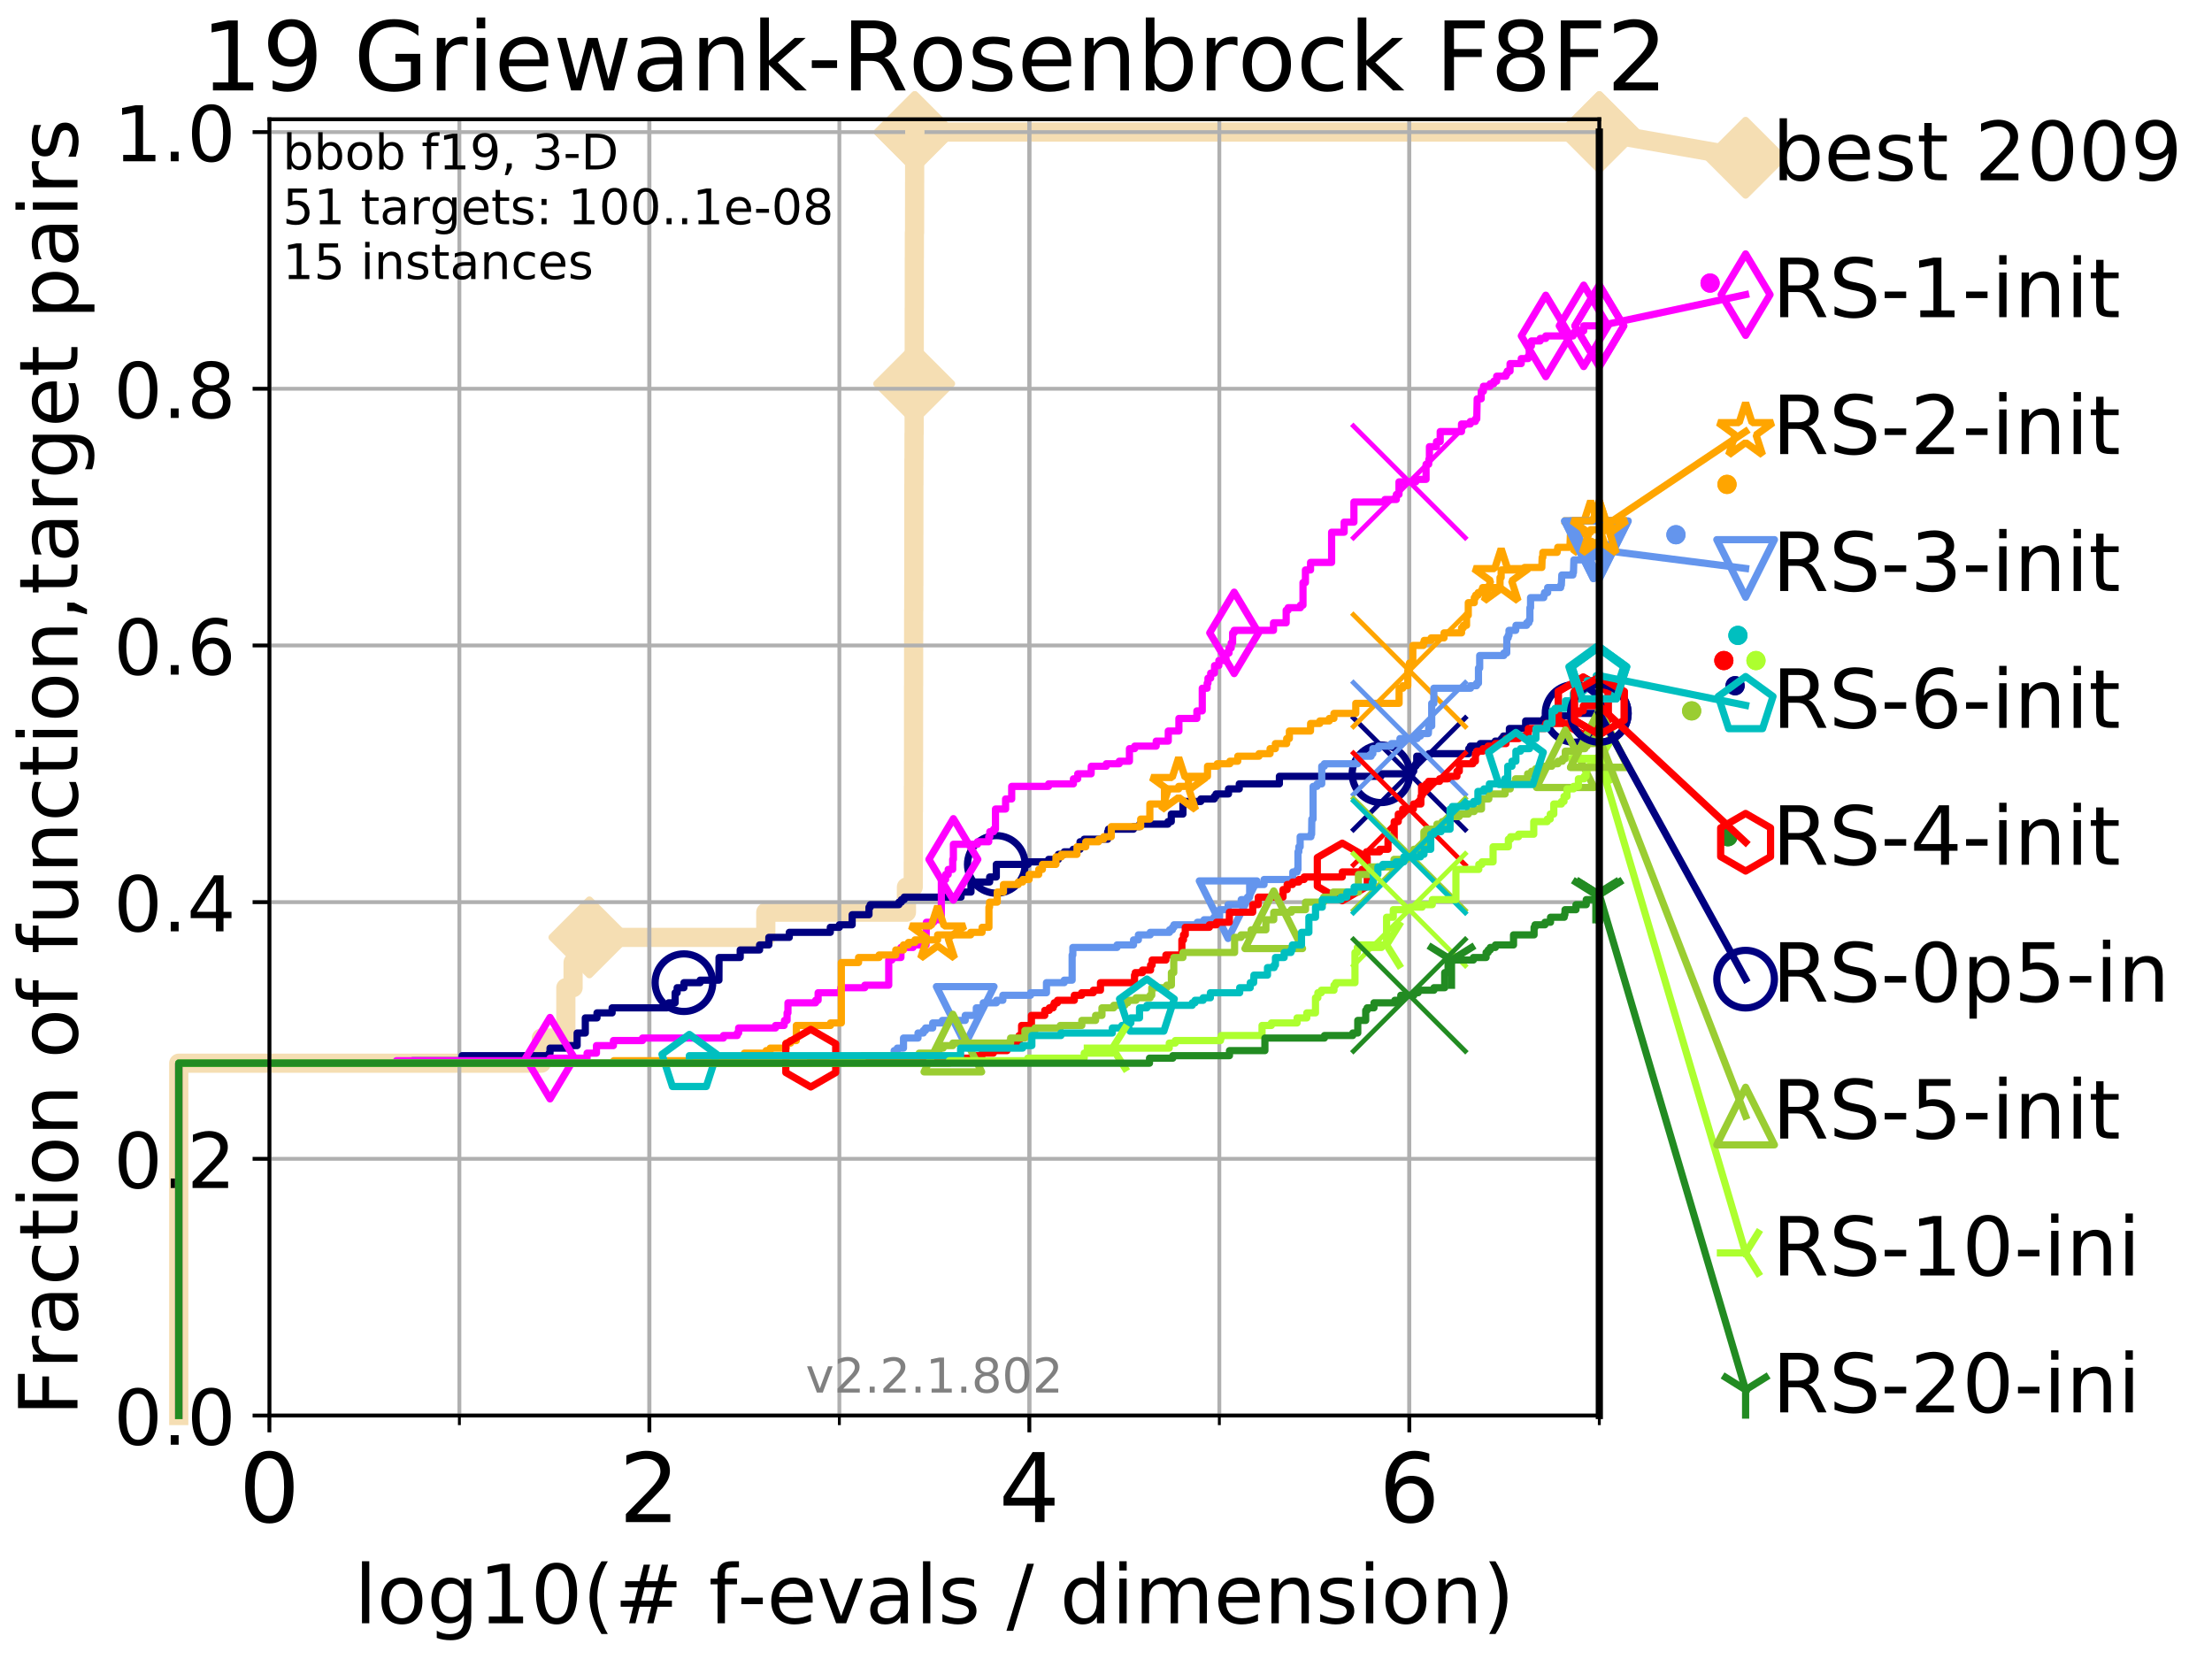 <?xml version="1.0" encoding="utf-8" standalone="no"?>
<!DOCTYPE svg PUBLIC "-//W3C//DTD SVG 1.1//EN"
  "http://www.w3.org/Graphics/SVG/1.1/DTD/svg11.dtd">
<!-- Created with matplotlib (http://matplotlib.org/) -->
<svg height="345.6pt" version="1.1" viewBox="0 0 460.8 345.6" width="460.8pt" xmlns="http://www.w3.org/2000/svg" xmlns:xlink="http://www.w3.org/1999/xlink">
 <defs>
  <style type="text/css">
*{stroke-linecap:butt;stroke-linejoin:round;}
  </style>
 </defs>
 <g id="figure_1">
  <g id="patch_1">
   <path d="M 0 345.6 
L 460.8 345.6 
L 460.8 0 
L 0 0 
z
" style="fill:#ffffff;"/>
  </g>
  <g id="axes_1">
   <g id="patch_2">
    <path d="M 56.12 294.88 
L 333.168 294.88 
L 333.168 24.84 
L 56.12 24.84 
z
" style="fill:#ffffff;"/>
   </g>
   <g id="line2d_1">
    <path d="M 37.236 294.88 
L 37.236 221.485 
L 112.771 221.485 
L 112.771 216.243 
L 117.874 216.243 
L 117.874 205.758 
L 119.383 205.758 
L 119.383 200.515 
L 122.78 200.515 
L 122.78 195.273 
L 159.53 195.273 
L 159.53 190.03 
L 188.829 190.03 
L 188.829 184.788 
L 190.248 184.788 
L 190.248 179.546 
L 190.26 179.546 
L 190.26 174.303 
L 190.264 174.303 
L 190.264 169.061 
L 190.283 169.061 
L 190.283 163.818 
L 190.297 163.818 
L 190.297 158.576 
L 190.309 158.576 
L 190.309 148.091 
L 190.313 148.091 
L 190.313 142.848 
L 190.325 142.848 
L 190.325 132.363 
L 190.33 132.363 
L 190.33 127.121 
L 190.353 127.121 
L 190.353 121.878 
L 190.365 121.878 
L 190.365 111.393 
L 190.372 111.393 
L 190.372 106.151 
L 190.376 106.151 
L 190.376 100.908 
L 190.388 100.908 
L 190.388 95.666 
L 190.406 95.666 
L 190.406 90.423 
L 190.43 90.423 
L 190.43 85.181 
L 190.434 85.181 
L 190.434 79.938 
L 190.441 79.938 
L 190.441 74.696 
L 190.453 74.696 
L 190.453 64.211 
L 190.469 64.211 
L 190.469 53.726 
L 190.48 53.726 
L 190.48 48.484 
L 190.522 48.484 
L 190.522 43.241 
L 190.529 43.241 
L 190.529 37.999 
L 190.538 37.999 
L 190.538 32.756 
L 190.563 32.756 
L 190.563 27.514 
L 333.168 27.514 
" style="fill:none;stroke:#f5deb3;stroke-linecap:square;stroke-width:4;"/>
   </g>
   <g id="line2d_2">
    <defs>
     <path d="M -0 7.778 
L 7.778 0 
L 0 -7.778 
L -7.778 -0 
z
" id="m9041a726a4" style="stroke:#f5deb3;stroke-linejoin:miter;stroke-width:1.5;"/>
    </defs>
    <g>
     <use style="fill:#f5deb3;stroke:#f5deb3;stroke-linejoin:miter;stroke-width:1.5;" x="122.78" xlink:href="#m9041a726a4" y="195.273"/>
     <use style="fill:#f5deb3;stroke:#f5deb3;stroke-linejoin:miter;stroke-width:1.5;" x="190.441" xlink:href="#m9041a726a4" y="79.938"/>
     <use style="fill:#f5deb3;stroke:#f5deb3;stroke-linejoin:miter;stroke-width:1.5;" x="190.563" xlink:href="#m9041a726a4" y="27.514"/>
     <use style="fill:#f5deb3;stroke:#f5deb3;stroke-linejoin:miter;stroke-width:1.5;" x="190.563" xlink:href="#m9041a726a4" y="27.514"/>
     <use style="fill:#f5deb3;stroke:#f5deb3;stroke-linejoin:miter;stroke-width:1.5;" x="333.168" xlink:href="#m9041a726a4" y="27.514"/>
    </g>
   </g>
   <g id="line2d_3">
    <path style="fill:none;stroke:#f5deb3;stroke-linecap:square;stroke-width:4;"/>
    <g/>
   </g>
   <g id="line2d_4">
    <path d="M 333.168 27.514 
L 363.643 32.861 
" style="fill:none;stroke:#f5deb3;stroke-linecap:square;stroke-width:4;"/>
    <g>
     <use style="fill:#f5deb3;stroke:#f5deb3;stroke-linejoin:miter;stroke-width:1.5;" x="333.168" xlink:href="#m9041a726a4" y="27.514"/>
     <use style="fill:#f5deb3;stroke:#f5deb3;stroke-linejoin:miter;stroke-width:1.5;" x="363.643" xlink:href="#m9041a726a4" y="32.861"/>
    </g>
   </g>
   <g id="matplotlib.axis_1">
    <g id="xtick_1">
     <g id="line2d_5">
      <path clip-path="url(#p07adbe9f35)" d="M 56.12 294.88 
L 56.12 24.84 
" style="fill:none;stroke:#b0b0b0;stroke-linecap:square;stroke-width:0.8;"/>
     </g>
     <g id="line2d_6">
      <defs>
       <path d="M 0 0 
L 0 3.5 
" id="m367ec616e1" style="stroke:#000000;stroke-width:0.8;"/>
      </defs>
      <g>
       <use style="stroke:#000000;stroke-width:0.8;" x="56.12" xlink:href="#m367ec616e1" y="294.88"/>
      </g>
     </g>
     <g id="text_1">
      <!-- 0 -->
      <defs>
       <path d="M 31.781 66.406 
Q 24.172 66.406 20.328 58.906 
Q 16.5 51.422 16.5 36.375 
Q 16.5 21.391 20.328 13.891 
Q 24.172 6.391 31.781 6.391 
Q 39.453 6.391 43.281 13.891 
Q 47.125 21.391 47.125 36.375 
Q 47.125 51.422 43.281 58.906 
Q 39.453 66.406 31.781 66.406 
z
M 31.781 74.219 
Q 44.047 74.219 50.516 64.516 
Q 56.984 54.828 56.984 36.375 
Q 56.984 17.969 50.516 8.266 
Q 44.047 -1.422 31.781 -1.422 
Q 19.531 -1.422 13.062 8.266 
Q 6.594 17.969 6.594 36.375 
Q 6.594 54.828 13.062 64.516 
Q 19.531 74.219 31.781 74.219 
z
" id="DejaVuSans-30"/>
      </defs>
      <g transform="translate(49.758 317.077)scale(0.2 -0.2)">
       <use xlink:href="#DejaVuSans-30"/>
      </g>
     </g>
    </g>
    <g id="xtick_2">
     <g id="line2d_7">
      <path clip-path="url(#p07adbe9f35)" d="M 135.277 294.88 
L 135.277 24.84 
" style="fill:none;stroke:#b0b0b0;stroke-linecap:square;stroke-width:0.8;"/>
     </g>
     <g id="line2d_8">
      <g>
       <use style="stroke:#000000;stroke-width:0.8;" x="135.277" xlink:href="#m367ec616e1" y="294.88"/>
      </g>
     </g>
     <g id="text_2">
      <!-- 2 -->
      <defs>
       <path d="M 19.188 8.297 
L 53.609 8.297 
L 53.609 0 
L 7.328 0 
L 7.328 8.297 
Q 12.938 14.109 22.625 23.891 
Q 32.328 33.688 34.812 36.531 
Q 39.547 41.844 41.422 45.531 
Q 43.312 49.219 43.312 52.781 
Q 43.312 58.594 39.234 62.25 
Q 35.156 65.922 28.609 65.922 
Q 23.969 65.922 18.812 64.312 
Q 13.672 62.703 7.812 59.422 
L 7.812 69.391 
Q 13.766 71.781 18.938 73 
Q 24.125 74.219 28.422 74.219 
Q 39.75 74.219 46.484 68.547 
Q 53.219 62.891 53.219 53.422 
Q 53.219 48.922 51.531 44.891 
Q 49.859 40.875 45.406 35.406 
Q 44.188 33.984 37.641 27.219 
Q 31.109 20.453 19.188 8.297 
z
" id="DejaVuSans-32"/>
      </defs>
      <g transform="translate(128.914 317.077)scale(0.2 -0.2)">
       <use xlink:href="#DejaVuSans-32"/>
      </g>
     </g>
    </g>
    <g id="xtick_3">
     <g id="line2d_9">
      <path clip-path="url(#p07adbe9f35)" d="M 214.433 294.88 
L 214.433 24.84 
" style="fill:none;stroke:#b0b0b0;stroke-linecap:square;stroke-width:0.8;"/>
     </g>
     <g id="line2d_10">
      <g>
       <use style="stroke:#000000;stroke-width:0.8;" x="214.433" xlink:href="#m367ec616e1" y="294.88"/>
      </g>
     </g>
     <g id="text_3">
      <!-- 4 -->
      <defs>
       <path d="M 37.797 64.312 
L 12.891 25.391 
L 37.797 25.391 
z
M 35.203 72.906 
L 47.609 72.906 
L 47.609 25.391 
L 58.016 25.391 
L 58.016 17.188 
L 47.609 17.188 
L 47.609 0 
L 37.797 0 
L 37.797 17.188 
L 4.891 17.188 
L 4.891 26.703 
z
" id="DejaVuSans-34"/>
      </defs>
      <g transform="translate(208.071 317.077)scale(0.2 -0.2)">
       <use xlink:href="#DejaVuSans-34"/>
      </g>
     </g>
    </g>
    <g id="xtick_4">
     <g id="line2d_11">
      <path clip-path="url(#p07adbe9f35)" d="M 293.59 294.88 
L 293.59 24.84 
" style="fill:none;stroke:#b0b0b0;stroke-linecap:square;stroke-width:0.8;"/>
     </g>
     <g id="line2d_12">
      <g>
       <use style="stroke:#000000;stroke-width:0.8;" x="293.59" xlink:href="#m367ec616e1" y="294.88"/>
      </g>
     </g>
     <g id="text_4">
      <!-- 6 -->
      <defs>
       <path d="M 33.016 40.375 
Q 26.375 40.375 22.484 35.828 
Q 18.609 31.297 18.609 23.391 
Q 18.609 15.531 22.484 10.953 
Q 26.375 6.391 33.016 6.391 
Q 39.656 6.391 43.531 10.953 
Q 47.406 15.531 47.406 23.391 
Q 47.406 31.297 43.531 35.828 
Q 39.656 40.375 33.016 40.375 
z
M 52.594 71.297 
L 52.594 62.312 
Q 48.875 64.062 45.094 64.984 
Q 41.312 65.922 37.594 65.922 
Q 27.828 65.922 22.672 59.328 
Q 17.531 52.734 16.797 39.406 
Q 19.672 43.656 24.016 45.922 
Q 28.375 48.188 33.594 48.188 
Q 44.578 48.188 50.953 41.516 
Q 57.328 34.859 57.328 23.391 
Q 57.328 12.156 50.688 5.359 
Q 44.047 -1.422 33.016 -1.422 
Q 20.359 -1.422 13.672 8.266 
Q 6.984 17.969 6.984 36.375 
Q 6.984 53.656 15.188 63.938 
Q 23.391 74.219 37.203 74.219 
Q 40.922 74.219 44.703 73.484 
Q 48.484 72.75 52.594 71.297 
z
" id="DejaVuSans-36"/>
      </defs>
      <g transform="translate(287.227 317.077)scale(0.2 -0.2)">
       <use xlink:href="#DejaVuSans-36"/>
      </g>
     </g>
    </g>
    <g id="xtick_5">
     <g id="line2d_13">
      <path clip-path="url(#p07adbe9f35)" d="M 56.12 294.88 
L 56.12 24.84 
" style="fill:none;stroke:#b0b0b0;stroke-linecap:square;stroke-width:0.8;"/>
     </g>
     <g id="line2d_14">
      <defs>
       <path d="M 0 0 
L 0 2 
" id="m5a9c1b4a0d" style="stroke:#000000;stroke-width:0.6;"/>
      </defs>
      <g>
       <use style="stroke:#000000;stroke-width:0.6;" x="56.12" xlink:href="#m5a9c1b4a0d" y="294.88"/>
      </g>
     </g>
    </g>
    <g id="xtick_6">
     <g id="line2d_15">
      <path clip-path="url(#p07adbe9f35)" d="M 95.698 294.88 
L 95.698 24.84 
" style="fill:none;stroke:#b0b0b0;stroke-linecap:square;stroke-width:0.8;"/>
     </g>
     <g id="line2d_16">
      <g>
       <use style="stroke:#000000;stroke-width:0.6;" x="95.698" xlink:href="#m5a9c1b4a0d" y="294.88"/>
      </g>
     </g>
    </g>
    <g id="xtick_7">
     <g id="line2d_17">
      <path clip-path="url(#p07adbe9f35)" d="M 135.277 294.88 
L 135.277 24.84 
" style="fill:none;stroke:#b0b0b0;stroke-linecap:square;stroke-width:0.8;"/>
     </g>
     <g id="line2d_18">
      <g>
       <use style="stroke:#000000;stroke-width:0.6;" x="135.277" xlink:href="#m5a9c1b4a0d" y="294.88"/>
      </g>
     </g>
    </g>
    <g id="xtick_8">
     <g id="line2d_19">
      <path clip-path="url(#p07adbe9f35)" d="M 174.855 294.88 
L 174.855 24.84 
" style="fill:none;stroke:#b0b0b0;stroke-linecap:square;stroke-width:0.8;"/>
     </g>
     <g id="line2d_20">
      <g>
       <use style="stroke:#000000;stroke-width:0.6;" x="174.855" xlink:href="#m5a9c1b4a0d" y="294.88"/>
      </g>
     </g>
    </g>
    <g id="xtick_9">
     <g id="line2d_21">
      <path clip-path="url(#p07adbe9f35)" d="M 214.433 294.88 
L 214.433 24.84 
" style="fill:none;stroke:#b0b0b0;stroke-linecap:square;stroke-width:0.8;"/>
     </g>
     <g id="line2d_22">
      <g>
       <use style="stroke:#000000;stroke-width:0.6;" x="214.433" xlink:href="#m5a9c1b4a0d" y="294.88"/>
      </g>
     </g>
    </g>
    <g id="xtick_10">
     <g id="line2d_23">
      <path clip-path="url(#p07adbe9f35)" d="M 254.011 294.88 
L 254.011 24.84 
" style="fill:none;stroke:#b0b0b0;stroke-linecap:square;stroke-width:0.8;"/>
     </g>
     <g id="line2d_24">
      <g>
       <use style="stroke:#000000;stroke-width:0.6;" x="254.011" xlink:href="#m5a9c1b4a0d" y="294.88"/>
      </g>
     </g>
    </g>
    <g id="xtick_11">
     <g id="line2d_25">
      <path clip-path="url(#p07adbe9f35)" d="M 293.59 294.88 
L 293.59 24.84 
" style="fill:none;stroke:#b0b0b0;stroke-linecap:square;stroke-width:0.8;"/>
     </g>
     <g id="line2d_26">
      <g>
       <use style="stroke:#000000;stroke-width:0.6;" x="293.59" xlink:href="#m5a9c1b4a0d" y="294.88"/>
      </g>
     </g>
    </g>
    <g id="xtick_12">
     <g id="line2d_27">
      <path clip-path="url(#p07adbe9f35)" d="M 333.168 294.88 
L 333.168 24.84 
" style="fill:none;stroke:#b0b0b0;stroke-linecap:square;stroke-width:0.8;"/>
     </g>
     <g id="line2d_28">
      <g>
       <use style="stroke:#000000;stroke-width:0.6;" x="333.168" xlink:href="#m5a9c1b4a0d" y="294.88"/>
      </g>
     </g>
    </g>
    <g id="text_5">
     <!-- log10(# f-evals / dimension) -->
     <defs>
      <path d="M 9.422 75.984 
L 18.406 75.984 
L 18.406 0 
L 9.422 0 
z
" id="DejaVuSans-6c"/>
      <path d="M 30.609 48.391 
Q 23.391 48.391 19.188 42.75 
Q 14.984 37.109 14.984 27.297 
Q 14.984 17.484 19.156 11.844 
Q 23.344 6.203 30.609 6.203 
Q 37.797 6.203 41.984 11.859 
Q 46.188 17.531 46.188 27.297 
Q 46.188 37.016 41.984 42.703 
Q 37.797 48.391 30.609 48.391 
z
M 30.609 56 
Q 42.328 56 49.016 48.375 
Q 55.719 40.766 55.719 27.297 
Q 55.719 13.875 49.016 6.219 
Q 42.328 -1.422 30.609 -1.422 
Q 18.844 -1.422 12.172 6.219 
Q 5.516 13.875 5.516 27.297 
Q 5.516 40.766 12.172 48.375 
Q 18.844 56 30.609 56 
z
" id="DejaVuSans-6f"/>
      <path d="M 45.406 27.984 
Q 45.406 37.75 41.375 43.109 
Q 37.359 48.484 30.078 48.484 
Q 22.859 48.484 18.828 43.109 
Q 14.797 37.75 14.797 27.984 
Q 14.797 18.266 18.828 12.891 
Q 22.859 7.516 30.078 7.516 
Q 37.359 7.516 41.375 12.891 
Q 45.406 18.266 45.406 27.984 
z
M 54.391 6.781 
Q 54.391 -7.172 48.188 -13.984 
Q 42 -20.797 29.203 -20.797 
Q 24.469 -20.797 20.266 -20.094 
Q 16.062 -19.391 12.109 -17.922 
L 12.109 -9.188 
Q 16.062 -11.328 19.922 -12.344 
Q 23.781 -13.375 27.781 -13.375 
Q 36.625 -13.375 41.016 -8.766 
Q 45.406 -4.156 45.406 5.172 
L 45.406 9.625 
Q 42.625 4.781 38.281 2.391 
Q 33.938 0 27.875 0 
Q 17.828 0 11.672 7.656 
Q 5.516 15.328 5.516 27.984 
Q 5.516 40.672 11.672 48.328 
Q 17.828 56 27.875 56 
Q 33.938 56 38.281 53.609 
Q 42.625 51.219 45.406 46.391 
L 45.406 54.688 
L 54.391 54.688 
z
" id="DejaVuSans-67"/>
      <path d="M 12.406 8.297 
L 28.516 8.297 
L 28.516 63.922 
L 10.984 60.406 
L 10.984 69.391 
L 28.422 72.906 
L 38.281 72.906 
L 38.281 8.297 
L 54.391 8.297 
L 54.391 0 
L 12.406 0 
z
" id="DejaVuSans-31"/>
      <path d="M 31 75.875 
Q 24.469 64.656 21.281 53.656 
Q 18.109 42.672 18.109 31.391 
Q 18.109 20.125 21.312 9.062 
Q 24.516 -2 31 -13.188 
L 23.188 -13.188 
Q 15.875 -1.703 12.234 9.375 
Q 8.594 20.453 8.594 31.391 
Q 8.594 42.281 12.203 53.312 
Q 15.828 64.359 23.188 75.875 
z
" id="DejaVuSans-28"/>
      <path d="M 51.125 44 
L 36.922 44 
L 32.812 27.688 
L 47.125 27.688 
z
M 43.797 71.781 
L 38.719 51.516 
L 52.984 51.516 
L 58.109 71.781 
L 65.922 71.781 
L 60.891 51.516 
L 76.125 51.516 
L 76.125 44 
L 58.984 44 
L 54.984 27.688 
L 70.516 27.688 
L 70.516 20.219 
L 53.078 20.219 
L 48 0 
L 40.188 0 
L 45.219 20.219 
L 30.906 20.219 
L 25.875 0 
L 18.016 0 
L 23.094 20.219 
L 7.719 20.219 
L 7.719 27.688 
L 24.906 27.688 
L 29 44 
L 13.281 44 
L 13.281 51.516 
L 30.906 51.516 
L 35.891 71.781 
z
" id="DejaVuSans-23"/>
      <path id="DejaVuSans-20"/>
      <path d="M 37.109 75.984 
L 37.109 68.5 
L 28.516 68.5 
Q 23.688 68.5 21.797 66.547 
Q 19.922 64.594 19.922 59.516 
L 19.922 54.688 
L 34.719 54.688 
L 34.719 47.703 
L 19.922 47.703 
L 19.922 0 
L 10.891 0 
L 10.891 47.703 
L 2.297 47.703 
L 2.297 54.688 
L 10.891 54.688 
L 10.891 58.5 
Q 10.891 67.625 15.141 71.797 
Q 19.391 75.984 28.609 75.984 
z
" id="DejaVuSans-66"/>
      <path d="M 4.891 31.391 
L 31.203 31.391 
L 31.203 23.391 
L 4.891 23.391 
z
" id="DejaVuSans-2d"/>
      <path d="M 56.203 29.594 
L 56.203 25.203 
L 14.891 25.203 
Q 15.484 15.922 20.484 11.062 
Q 25.484 6.203 34.422 6.203 
Q 39.594 6.203 44.453 7.469 
Q 49.312 8.734 54.109 11.281 
L 54.109 2.781 
Q 49.266 0.734 44.188 -0.344 
Q 39.109 -1.422 33.891 -1.422 
Q 20.797 -1.422 13.156 6.188 
Q 5.516 13.812 5.516 26.812 
Q 5.516 40.234 12.766 48.109 
Q 20.016 56 32.328 56 
Q 43.359 56 49.781 48.891 
Q 56.203 41.797 56.203 29.594 
z
M 47.219 32.234 
Q 47.125 39.594 43.094 43.984 
Q 39.062 48.391 32.422 48.391 
Q 24.906 48.391 20.391 44.141 
Q 15.875 39.891 15.188 32.172 
z
" id="DejaVuSans-65"/>
      <path d="M 2.984 54.688 
L 12.5 54.688 
L 29.594 8.797 
L 46.688 54.688 
L 56.203 54.688 
L 35.688 0 
L 23.484 0 
z
" id="DejaVuSans-76"/>
      <path d="M 34.281 27.484 
Q 23.391 27.484 19.188 25 
Q 14.984 22.516 14.984 16.5 
Q 14.984 11.719 18.141 8.906 
Q 21.297 6.109 26.703 6.109 
Q 34.188 6.109 38.703 11.406 
Q 43.219 16.703 43.219 25.484 
L 43.219 27.484 
z
M 52.203 31.203 
L 52.203 0 
L 43.219 0 
L 43.219 8.297 
Q 40.141 3.328 35.547 0.953 
Q 30.953 -1.422 24.312 -1.422 
Q 15.922 -1.422 10.953 3.297 
Q 6 8.016 6 15.922 
Q 6 25.141 12.172 29.828 
Q 18.359 34.516 30.609 34.516 
L 43.219 34.516 
L 43.219 35.406 
Q 43.219 41.609 39.141 45 
Q 35.062 48.391 27.688 48.391 
Q 23 48.391 18.547 47.266 
Q 14.109 46.141 10.016 43.891 
L 10.016 52.203 
Q 14.938 54.109 19.578 55.047 
Q 24.219 56 28.609 56 
Q 40.484 56 46.344 49.844 
Q 52.203 43.703 52.203 31.203 
z
" id="DejaVuSans-61"/>
      <path d="M 44.281 53.078 
L 44.281 44.578 
Q 40.484 46.531 36.375 47.5 
Q 32.281 48.484 27.875 48.484 
Q 21.188 48.484 17.844 46.438 
Q 14.5 44.391 14.5 40.281 
Q 14.5 37.156 16.891 35.375 
Q 19.281 33.594 26.516 31.984 
L 29.594 31.297 
Q 39.156 29.25 43.188 25.516 
Q 47.219 21.781 47.219 15.094 
Q 47.219 7.469 41.188 3.016 
Q 35.156 -1.422 24.609 -1.422 
Q 20.219 -1.422 15.453 -0.562 
Q 10.688 0.297 5.422 2 
L 5.422 11.281 
Q 10.406 8.688 15.234 7.391 
Q 20.062 6.109 24.812 6.109 
Q 31.156 6.109 34.562 8.281 
Q 37.984 10.453 37.984 14.406 
Q 37.984 18.062 35.516 20.016 
Q 33.062 21.969 24.703 23.781 
L 21.578 24.516 
Q 13.234 26.266 9.516 29.906 
Q 5.812 33.547 5.812 39.891 
Q 5.812 47.609 11.281 51.797 
Q 16.75 56 26.812 56 
Q 31.781 56 36.172 55.266 
Q 40.578 54.547 44.281 53.078 
z
" id="DejaVuSans-73"/>
      <path d="M 25.391 72.906 
L 33.688 72.906 
L 8.297 -9.281 
L 0 -9.281 
z
" id="DejaVuSans-2f"/>
      <path d="M 45.406 46.391 
L 45.406 75.984 
L 54.391 75.984 
L 54.391 0 
L 45.406 0 
L 45.406 8.203 
Q 42.578 3.328 38.25 0.953 
Q 33.938 -1.422 27.875 -1.422 
Q 17.969 -1.422 11.734 6.484 
Q 5.516 14.406 5.516 27.297 
Q 5.516 40.188 11.734 48.094 
Q 17.969 56 27.875 56 
Q 33.938 56 38.25 53.625 
Q 42.578 51.266 45.406 46.391 
z
M 14.797 27.297 
Q 14.797 17.391 18.875 11.75 
Q 22.953 6.109 30.078 6.109 
Q 37.203 6.109 41.297 11.75 
Q 45.406 17.391 45.406 27.297 
Q 45.406 37.203 41.297 42.844 
Q 37.203 48.484 30.078 48.484 
Q 22.953 48.484 18.875 42.844 
Q 14.797 37.203 14.797 27.297 
z
" id="DejaVuSans-64"/>
      <path d="M 9.422 54.688 
L 18.406 54.688 
L 18.406 0 
L 9.422 0 
z
M 9.422 75.984 
L 18.406 75.984 
L 18.406 64.594 
L 9.422 64.594 
z
" id="DejaVuSans-69"/>
      <path d="M 52 44.188 
Q 55.375 50.25 60.062 53.125 
Q 64.75 56 71.094 56 
Q 79.641 56 84.281 50.016 
Q 88.922 44.047 88.922 33.016 
L 88.922 0 
L 79.891 0 
L 79.891 32.719 
Q 79.891 40.578 77.094 44.375 
Q 74.312 48.188 68.609 48.188 
Q 61.625 48.188 57.562 43.547 
Q 53.516 38.922 53.516 30.906 
L 53.516 0 
L 44.484 0 
L 44.484 32.719 
Q 44.484 40.625 41.703 44.406 
Q 38.922 48.188 33.109 48.188 
Q 26.219 48.188 22.156 43.531 
Q 18.109 38.875 18.109 30.906 
L 18.109 0 
L 9.078 0 
L 9.078 54.688 
L 18.109 54.688 
L 18.109 46.188 
Q 21.188 51.219 25.484 53.609 
Q 29.781 56 35.688 56 
Q 41.656 56 45.828 52.969 
Q 50 49.953 52 44.188 
z
" id="DejaVuSans-6d"/>
      <path d="M 54.891 33.016 
L 54.891 0 
L 45.906 0 
L 45.906 32.719 
Q 45.906 40.484 42.875 44.328 
Q 39.844 48.188 33.797 48.188 
Q 26.516 48.188 22.312 43.547 
Q 18.109 38.922 18.109 30.906 
L 18.109 0 
L 9.078 0 
L 9.078 54.688 
L 18.109 54.688 
L 18.109 46.188 
Q 21.344 51.125 25.703 53.562 
Q 30.078 56 35.797 56 
Q 45.219 56 50.047 50.172 
Q 54.891 44.344 54.891 33.016 
z
" id="DejaVuSans-6e"/>
      <path d="M 8.016 75.875 
L 15.828 75.875 
Q 23.141 64.359 26.781 53.312 
Q 30.422 42.281 30.422 31.391 
Q 30.422 20.453 26.781 9.375 
Q 23.141 -1.703 15.828 -13.188 
L 8.016 -13.188 
Q 14.5 -2 17.703 9.062 
Q 20.906 20.125 20.906 31.391 
Q 20.906 42.672 17.703 53.656 
Q 14.5 64.656 8.016 75.875 
z
" id="DejaVuSans-29"/>
     </defs>
     <g transform="translate(73.803 338.154)scale(0.17 -0.17)">
      <use xlink:href="#DejaVuSans-6c"/>
      <use x="27.783" xlink:href="#DejaVuSans-6f"/>
      <use x="88.965" xlink:href="#DejaVuSans-67"/>
      <use x="152.441" xlink:href="#DejaVuSans-31"/>
      <use x="216.064" xlink:href="#DejaVuSans-30"/>
      <use x="279.688" xlink:href="#DejaVuSans-28"/>
      <use x="318.701" xlink:href="#DejaVuSans-23"/>
      <use x="402.49" xlink:href="#DejaVuSans-20"/>
      <use x="434.277" xlink:href="#DejaVuSans-66"/>
      <use x="469.404" xlink:href="#DejaVuSans-2d"/>
      <use x="505.488" xlink:href="#DejaVuSans-65"/>
      <use x="567.012" xlink:href="#DejaVuSans-76"/>
      <use x="626.191" xlink:href="#DejaVuSans-61"/>
      <use x="687.471" xlink:href="#DejaVuSans-6c"/>
      <use x="715.254" xlink:href="#DejaVuSans-73"/>
      <use x="767.354" xlink:href="#DejaVuSans-20"/>
      <use x="799.141" xlink:href="#DejaVuSans-2f"/>
      <use x="832.832" xlink:href="#DejaVuSans-20"/>
      <use x="864.619" xlink:href="#DejaVuSans-64"/>
      <use x="928.096" xlink:href="#DejaVuSans-69"/>
      <use x="955.879" xlink:href="#DejaVuSans-6d"/>
      <use x="1053.291" xlink:href="#DejaVuSans-65"/>
      <use x="1114.814" xlink:href="#DejaVuSans-6e"/>
      <use x="1178.193" xlink:href="#DejaVuSans-73"/>
      <use x="1230.293" xlink:href="#DejaVuSans-69"/>
      <use x="1258.076" xlink:href="#DejaVuSans-6f"/>
      <use x="1319.258" xlink:href="#DejaVuSans-6e"/>
      <use x="1382.637" xlink:href="#DejaVuSans-29"/>
     </g>
    </g>
   </g>
   <g id="matplotlib.axis_2">
    <g id="ytick_1">
     <g id="line2d_29">
      <path clip-path="url(#p07adbe9f35)" d="M 56.12 294.88 
L 333.168 294.88 
" style="fill:none;stroke:#b0b0b0;stroke-linecap:square;stroke-width:0.8;"/>
     </g>
     <g id="line2d_30">
      <defs>
       <path d="M 0 0 
L -3.5 0 
" id="m92246b3ae5" style="stroke:#000000;stroke-width:0.8;"/>
      </defs>
      <g>
       <use style="stroke:#000000;stroke-width:0.8;" x="56.12" xlink:href="#m92246b3ae5" y="294.88"/>
      </g>
     </g>
     <g id="text_6">
      <!-- 0.0 -->
      <defs>
       <path d="M 10.688 12.406 
L 21 12.406 
L 21 0 
L 10.688 0 
z
" id="DejaVuSans-2e"/>
      </defs>
      <g transform="translate(23.675 300.959)scale(0.16 -0.16)">
       <use xlink:href="#DejaVuSans-30"/>
       <use x="63.623" xlink:href="#DejaVuSans-2e"/>
       <use x="95.41" xlink:href="#DejaVuSans-30"/>
      </g>
     </g>
    </g>
    <g id="ytick_2">
     <g id="line2d_31">
      <path clip-path="url(#p07adbe9f35)" d="M 56.12 241.407 
L 333.168 241.407 
" style="fill:none;stroke:#b0b0b0;stroke-linecap:square;stroke-width:0.8;"/>
     </g>
     <g id="line2d_32">
      <g>
       <use style="stroke:#000000;stroke-width:0.8;" x="56.12" xlink:href="#m92246b3ae5" y="241.407"/>
      </g>
     </g>
     <g id="text_7">
      <!-- 0.2 -->
      <g transform="translate(23.675 247.485)scale(0.16 -0.16)">
       <use xlink:href="#DejaVuSans-30"/>
       <use x="63.623" xlink:href="#DejaVuSans-2e"/>
       <use x="95.41" xlink:href="#DejaVuSans-32"/>
      </g>
     </g>
    </g>
    <g id="ytick_3">
     <g id="line2d_33">
      <path clip-path="url(#p07adbe9f35)" d="M 56.12 187.933 
L 333.168 187.933 
" style="fill:none;stroke:#b0b0b0;stroke-linecap:square;stroke-width:0.8;"/>
     </g>
     <g id="line2d_34">
      <g>
       <use style="stroke:#000000;stroke-width:0.8;" x="56.12" xlink:href="#m92246b3ae5" y="187.933"/>
      </g>
     </g>
     <g id="text_8">
      <!-- 0.4 -->
      <g transform="translate(23.675 194.012)scale(0.16 -0.16)">
       <use xlink:href="#DejaVuSans-30"/>
       <use x="63.623" xlink:href="#DejaVuSans-2e"/>
       <use x="95.41" xlink:href="#DejaVuSans-34"/>
      </g>
     </g>
    </g>
    <g id="ytick_4">
     <g id="line2d_35">
      <path clip-path="url(#p07adbe9f35)" d="M 56.12 134.46 
L 333.168 134.46 
" style="fill:none;stroke:#b0b0b0;stroke-linecap:square;stroke-width:0.8;"/>
     </g>
     <g id="line2d_36">
      <g>
       <use style="stroke:#000000;stroke-width:0.8;" x="56.12" xlink:href="#m92246b3ae5" y="134.46"/>
      </g>
     </g>
     <g id="text_9">
      <!-- 0.6 -->
      <g transform="translate(23.675 140.539)scale(0.16 -0.16)">
       <use xlink:href="#DejaVuSans-30"/>
       <use x="63.623" xlink:href="#DejaVuSans-2e"/>
       <use x="95.41" xlink:href="#DejaVuSans-36"/>
      </g>
     </g>
    </g>
    <g id="ytick_5">
     <g id="line2d_37">
      <path clip-path="url(#p07adbe9f35)" d="M 56.12 80.987 
L 333.168 80.987 
" style="fill:none;stroke:#b0b0b0;stroke-linecap:square;stroke-width:0.8;"/>
     </g>
     <g id="line2d_38">
      <g>
       <use style="stroke:#000000;stroke-width:0.8;" x="56.12" xlink:href="#m92246b3ae5" y="80.987"/>
      </g>
     </g>
     <g id="text_10">
      <!-- 0.8 -->
      <defs>
       <path d="M 31.781 34.625 
Q 24.75 34.625 20.719 30.859 
Q 16.703 27.094 16.703 20.516 
Q 16.703 13.922 20.719 10.156 
Q 24.75 6.391 31.781 6.391 
Q 38.812 6.391 42.859 10.172 
Q 46.922 13.969 46.922 20.516 
Q 46.922 27.094 42.891 30.859 
Q 38.875 34.625 31.781 34.625 
z
M 21.922 38.812 
Q 15.578 40.375 12.031 44.719 
Q 8.5 49.078 8.5 55.328 
Q 8.5 64.062 14.719 69.141 
Q 20.953 74.219 31.781 74.219 
Q 42.672 74.219 48.875 69.141 
Q 55.078 64.062 55.078 55.328 
Q 55.078 49.078 51.531 44.719 
Q 48 40.375 41.703 38.812 
Q 48.828 37.156 52.797 32.312 
Q 56.781 27.484 56.781 20.516 
Q 56.781 9.906 50.312 4.234 
Q 43.844 -1.422 31.781 -1.422 
Q 19.734 -1.422 13.25 4.234 
Q 6.781 9.906 6.781 20.516 
Q 6.781 27.484 10.781 32.312 
Q 14.797 37.156 21.922 38.812 
z
M 18.312 54.391 
Q 18.312 48.734 21.844 45.562 
Q 25.391 42.391 31.781 42.391 
Q 38.141 42.391 41.719 45.562 
Q 45.312 48.734 45.312 54.391 
Q 45.312 60.062 41.719 63.234 
Q 38.141 66.406 31.781 66.406 
Q 25.391 66.406 21.844 63.234 
Q 18.312 60.062 18.312 54.391 
z
" id="DejaVuSans-38"/>
      </defs>
      <g transform="translate(23.675 87.066)scale(0.16 -0.16)">
       <use xlink:href="#DejaVuSans-30"/>
       <use x="63.623" xlink:href="#DejaVuSans-2e"/>
       <use x="95.41" xlink:href="#DejaVuSans-38"/>
      </g>
     </g>
    </g>
    <g id="ytick_6">
     <g id="line2d_39">
      <path clip-path="url(#p07adbe9f35)" d="M 56.12 27.514 
L 333.168 27.514 
" style="fill:none;stroke:#b0b0b0;stroke-linecap:square;stroke-width:0.8;"/>
     </g>
     <g id="line2d_40">
      <g>
       <use style="stroke:#000000;stroke-width:0.8;" x="56.12" xlink:href="#m92246b3ae5" y="27.514"/>
      </g>
     </g>
     <g id="text_11">
      <!-- 1.0 -->
      <g transform="translate(23.675 33.592)scale(0.16 -0.16)">
       <use xlink:href="#DejaVuSans-31"/>
       <use x="63.623" xlink:href="#DejaVuSans-2e"/>
       <use x="95.41" xlink:href="#DejaVuSans-30"/>
      </g>
     </g>
    </g>
    <g id="text_12">
     <!-- Fraction of function,target pairs -->
     <defs>
      <path d="M 9.812 72.906 
L 51.703 72.906 
L 51.703 64.594 
L 19.672 64.594 
L 19.672 43.109 
L 48.578 43.109 
L 48.578 34.812 
L 19.672 34.812 
L 19.672 0 
L 9.812 0 
z
" id="DejaVuSans-46"/>
      <path d="M 41.109 46.297 
Q 39.594 47.172 37.812 47.578 
Q 36.031 48 33.891 48 
Q 26.266 48 22.188 43.047 
Q 18.109 38.094 18.109 28.812 
L 18.109 0 
L 9.078 0 
L 9.078 54.688 
L 18.109 54.688 
L 18.109 46.188 
Q 20.953 51.172 25.484 53.578 
Q 30.031 56 36.531 56 
Q 37.453 56 38.578 55.875 
Q 39.703 55.766 41.062 55.516 
z
" id="DejaVuSans-72"/>
      <path d="M 48.781 52.594 
L 48.781 44.188 
Q 44.969 46.297 41.141 47.344 
Q 37.312 48.391 33.406 48.391 
Q 24.656 48.391 19.812 42.844 
Q 14.984 37.312 14.984 27.297 
Q 14.984 17.281 19.812 11.734 
Q 24.656 6.203 33.406 6.203 
Q 37.312 6.203 41.141 7.25 
Q 44.969 8.297 48.781 10.406 
L 48.781 2.094 
Q 45.016 0.344 40.984 -0.531 
Q 36.969 -1.422 32.422 -1.422 
Q 20.062 -1.422 12.781 6.344 
Q 5.516 14.109 5.516 27.297 
Q 5.516 40.672 12.859 48.328 
Q 20.219 56 33.016 56 
Q 37.156 56 41.109 55.141 
Q 45.062 54.297 48.781 52.594 
z
" id="DejaVuSans-63"/>
      <path d="M 18.312 70.219 
L 18.312 54.688 
L 36.812 54.688 
L 36.812 47.703 
L 18.312 47.703 
L 18.312 18.016 
Q 18.312 11.328 20.141 9.422 
Q 21.969 7.516 27.594 7.516 
L 36.812 7.516 
L 36.812 0 
L 27.594 0 
Q 17.188 0 13.234 3.875 
Q 9.281 7.766 9.281 18.016 
L 9.281 47.703 
L 2.688 47.703 
L 2.688 54.688 
L 9.281 54.688 
L 9.281 70.219 
z
" id="DejaVuSans-74"/>
      <path d="M 8.5 21.578 
L 8.5 54.688 
L 17.484 54.688 
L 17.484 21.922 
Q 17.484 14.156 20.5 10.266 
Q 23.531 6.391 29.594 6.391 
Q 36.859 6.391 41.078 11.031 
Q 45.312 15.672 45.312 23.688 
L 45.312 54.688 
L 54.297 54.688 
L 54.297 0 
L 45.312 0 
L 45.312 8.406 
Q 42.047 3.422 37.719 1 
Q 33.406 -1.422 27.688 -1.422 
Q 18.266 -1.422 13.375 4.438 
Q 8.5 10.297 8.5 21.578 
z
M 31.109 56 
z
" id="DejaVuSans-75"/>
      <path d="M 11.719 12.406 
L 22.016 12.406 
L 22.016 4 
L 14.016 -11.625 
L 7.719 -11.625 
L 11.719 4 
z
" id="DejaVuSans-2c"/>
      <path d="M 18.109 8.203 
L 18.109 -20.797 
L 9.078 -20.797 
L 9.078 54.688 
L 18.109 54.688 
L 18.109 46.391 
Q 20.953 51.266 25.266 53.625 
Q 29.594 56 35.594 56 
Q 45.562 56 51.781 48.094 
Q 58.016 40.188 58.016 27.297 
Q 58.016 14.406 51.781 6.484 
Q 45.562 -1.422 35.594 -1.422 
Q 29.594 -1.422 25.266 0.953 
Q 20.953 3.328 18.109 8.203 
z
M 48.688 27.297 
Q 48.688 37.203 44.609 42.844 
Q 40.531 48.484 33.406 48.484 
Q 26.266 48.484 22.188 42.844 
Q 18.109 37.203 18.109 27.297 
Q 18.109 17.391 22.188 11.75 
Q 26.266 6.109 33.406 6.109 
Q 40.531 6.109 44.609 11.75 
Q 48.688 17.391 48.688 27.297 
z
" id="DejaVuSans-70"/>
     </defs>
     <g transform="translate(16.14 294.999)rotate(-90)scale(0.17 -0.17)">
      <use xlink:href="#DejaVuSans-46"/>
      <use x="57.41" xlink:href="#DejaVuSans-72"/>
      <use x="98.523" xlink:href="#DejaVuSans-61"/>
      <use x="159.803" xlink:href="#DejaVuSans-63"/>
      <use x="214.783" xlink:href="#DejaVuSans-74"/>
      <use x="253.992" xlink:href="#DejaVuSans-69"/>
      <use x="281.775" xlink:href="#DejaVuSans-6f"/>
      <use x="342.957" xlink:href="#DejaVuSans-6e"/>
      <use x="406.336" xlink:href="#DejaVuSans-20"/>
      <use x="438.123" xlink:href="#DejaVuSans-6f"/>
      <use x="499.305" xlink:href="#DejaVuSans-66"/>
      <use x="534.51" xlink:href="#DejaVuSans-20"/>
      <use x="566.297" xlink:href="#DejaVuSans-66"/>
      <use x="601.502" xlink:href="#DejaVuSans-75"/>
      <use x="664.881" xlink:href="#DejaVuSans-6e"/>
      <use x="728.26" xlink:href="#DejaVuSans-63"/>
      <use x="783.24" xlink:href="#DejaVuSans-74"/>
      <use x="822.449" xlink:href="#DejaVuSans-69"/>
      <use x="850.232" xlink:href="#DejaVuSans-6f"/>
      <use x="911.414" xlink:href="#DejaVuSans-6e"/>
      <use x="974.793" xlink:href="#DejaVuSans-2c"/>
      <use x="1006.58" xlink:href="#DejaVuSans-74"/>
      <use x="1045.789" xlink:href="#DejaVuSans-61"/>
      <use x="1107.068" xlink:href="#DejaVuSans-72"/>
      <use x="1148.166" xlink:href="#DejaVuSans-67"/>
      <use x="1211.643" xlink:href="#DejaVuSans-65"/>
      <use x="1273.166" xlink:href="#DejaVuSans-74"/>
      <use x="1312.375" xlink:href="#DejaVuSans-20"/>
      <use x="1344.162" xlink:href="#DejaVuSans-70"/>
      <use x="1407.639" xlink:href="#DejaVuSans-61"/>
      <use x="1468.918" xlink:href="#DejaVuSans-69"/>
      <use x="1496.701" xlink:href="#DejaVuSans-72"/>
      <use x="1537.814" xlink:href="#DejaVuSans-73"/>
     </g>
    </g>
   </g>
   <g id="line2d_41">
    <defs>
     <path d="M 0 1.5 
C 0.398 1.5 0.779 1.342 1.061 1.061 
C 1.342 0.779 1.5 0.398 1.5 0 
C 1.5 -0.398 1.342 -0.779 1.061 -1.061 
C 0.779 -1.342 0.398 -1.5 0 -1.5 
C -0.398 -1.5 -0.779 -1.342 -1.061 -1.061 
C -1.342 -0.779 -1.5 -0.398 -1.5 0 
C -1.5 0.398 -1.342 0.779 -1.061 1.061 
C -0.779 1.342 -0.398 1.5 0 1.5 
z
" id="mb3bf4c68d0" style="stroke:#f5deb3;"/>
    </defs>
    <g>
     <use style="fill:#f5deb3;stroke:#f5deb3;" x="190.563" xlink:href="#mb3bf4c68d0" y="27.514"/>
     <use style="fill:#f5deb3;stroke:#f5deb3;" x="190.563" xlink:href="#mb3bf4c68d0" y="27.514"/>
    </g>
   </g>
   <g id="line2d_42">
    <defs>
     <path d="M 0 1.5 
C 0.398 1.5 0.779 1.342 1.061 1.061 
C 1.342 0.779 1.5 0.398 1.5 0 
C 1.5 -0.398 1.342 -0.779 1.061 -1.061 
C 0.779 -1.342 0.398 -1.5 0 -1.5 
C -0.398 -1.5 -0.779 -1.342 -1.061 -1.061 
C -1.342 -0.779 -1.5 -0.398 -1.5 0 
C -1.5 0.398 -1.342 0.779 -1.061 1.061 
C -0.779 1.342 -0.398 1.5 0 1.5 
z
" id="mb94864cb6b" style="stroke:#000080;"/>
    </defs>
    <g>
     <use style="fill:#000080;stroke:#000080;" x="361.451" xlink:href="#mb94864cb6b" y="142.848"/>
     <use style="fill:#000080;stroke:#000080;" x="361.451" xlink:href="#mb94864cb6b" y="142.848"/>
    </g>
   </g>
   <g id="line2d_43">
    <path d="M 37.236 294.88 
L 37.236 221.485 
L 85.935 221.485 
L 85.935 220.961 
L 96.262 220.961 
L 96.262 219.913 
L 114.39 219.913 
L 114.39 219.388 
L 114.582 219.388 
L 114.582 218.34 
L 117.874 218.34 
L 117.874 217.816 
L 120.228 217.816 
L 120.228 215.194 
L 121.929 215.194 
L 121.929 212.049 
L 124.364 212.049 
L 124.364 211 
L 127.516 211 
L 127.516 209.952 
L 138.928 209.952 
L 138.928 209.428 
L 139.294 209.428 
L 139.294 208.903 
L 140.646 208.903 
L 140.646 206.806 
L 141.06 206.806 
L 141.06 205.758 
L 142.474 205.758 
L 142.474 204.709 
L 145.851 204.709 
L 145.851 204.185 
L 149.767 204.185 
L 149.791 199.467 
L 154.198 199.467 
L 154.198 197.894 
L 158.238 197.894 
L 158.238 196.846 
L 160.161 196.846 
L 160.161 195.273 
L 164.422 195.273 
L 164.422 194.224 
L 172.967 194.224 
L 172.967 193.176 
L 174.849 193.176 
L 174.849 192.652 
L 177.519 192.652 
L 177.519 190.555 
L 181.023 190.555 
L 181.023 188.982 
L 181.293 188.982 
L 181.293 188.458 
L 187.26 188.458 
L 187.26 187.933 
L 187.784 187.933 
L 187.784 187.409 
L 188.36 187.409 
L 188.36 186.885 
L 200.205 186.885 
L 200.205 185.836 
L 202.274 185.836 
L 202.274 183.739 
L 206.163 183.739 
L 206.163 182.691 
L 207.55 182.691 
L 207.55 180.07 
L 214.176 180.07 
L 214.176 179.546 
L 218.444 179.546 
L 218.444 179.021 
L 220.487 179.021 
L 220.487 177.973 
L 221.711 177.973 
L 221.711 177.449 
L 223.555 177.449 
L 223.555 176.924 
L 224.992 176.924 
L 224.992 175.352 
L 225.842 175.352 
L 225.842 174.827 
L 230.75 174.827 
L 230.75 173.255 
L 230.908 173.255 
L 230.908 172.73 
L 236.129 172.73 
L 236.129 172.206 
L 237.414 172.206 
L 237.414 171.682 
L 243.307 171.682 
L 243.307 171.158 
L 243.999 171.158 
L 243.999 169.585 
L 246.429 169.585 
L 246.429 167.488 
L 246.577 167.488 
L 246.577 166.964 
L 250.144 166.964 
L 250.144 166.439 
L 252.956 166.439 
L 252.956 165.915 
L 253.318 165.915 
L 253.318 165.391 
L 255.918 165.391 
L 255.918 164.342 
L 258.16 164.342 
L 258.16 163.294 
L 266.52 163.294 
L 266.52 161.721 
L 287.683 161.721 
L 287.683 161.197 
L 294.187 161.197 
L 294.187 160.673 
L 294.494 160.673 
L 294.524 159.624 
L 294.91 159.624 
L 294.91 159.1 
L 295.133 159.1 
L 295.135 157.527 
L 297.656 157.527 
L 297.656 157.003 
L 305.977 157.003 
L 305.977 155.954 
L 306.294 155.954 
L 306.294 155.43 
L 308.366 155.43 
L 308.366 154.906 
L 311.488 154.906 
L 311.488 154.382 
L 312.78 154.382 
L 312.78 153.857 
L 313.188 153.857 
L 313.188 153.333 
L 314.433 153.333 
L 314.433 151.76 
L 317.817 151.76 
L 317.818 150.188 
L 321.634 150.188 
L 321.634 149.663 
L 324.542 149.663 
L 324.542 149.139 
L 327.905 149.139 
L 327.905 148.615 
L 333.168 148.615 
L 333.168 148.615 
" style="fill:none;stroke:#000080;stroke-linecap:square;stroke-width:1.5;"/>
   </g>
   <g id="line2d_44">
    <defs>
     <path d="M 0 6 
C 1.591 6 3.117 5.368 4.243 4.243 
C 5.368 3.117 6 1.591 6 0 
C 6 -1.591 5.368 -3.117 4.243 -4.243 
C 3.117 -5.368 1.591 -6 0 -6 
C -1.591 -6 -3.117 -5.368 -4.243 -4.243 
C -5.368 -3.117 -6 -1.591 -6 0 
C -6 1.591 -5.368 3.117 -4.243 4.243 
C -3.117 5.368 -1.591 6 0 6 
z
" id="m03563e1063" style="stroke:#000080;stroke-width:1.5;"/>
    </defs>
    <g>
     <use style="fill-opacity:0;stroke:#000080;stroke-width:1.5;" x="142.474" xlink:href="#m03563e1063" y="204.709"/>
     <use style="fill-opacity:0;stroke:#000080;stroke-width:1.5;" x="207.55" xlink:href="#m03563e1063" y="180.07"/>
     <use style="fill-opacity:0;stroke:#000080;stroke-width:1.5;" x="287.683" xlink:href="#m03563e1063" y="161.197"/>
     <use style="fill-opacity:0;stroke:#000080;stroke-width:1.5;" x="327.905" xlink:href="#m03563e1063" y="148.615"/>
     <use style="fill-opacity:0;stroke:#000080;stroke-width:1.5;" x="333.168" xlink:href="#m03563e1063" y="148.615"/>
    </g>
   </g>
   <g id="line2d_45">
    <path style="fill:none;stroke:#000080;stroke-linecap:square;stroke-width:1.5;"/>
    <g/>
   </g>
   <g id="line2d_46">
    <path clip-path="url(#p07adbe9f35)" d="M 293.59 161.197 
" style="fill:none;stroke:#000080;stroke-linecap:square;stroke-width:1.5;"/>
    <defs>
     <path d="M -12 12 
L 12 -12 
M -12 -12 
L 12 12 
" id="mccd57c82d5" style="stroke:#000080;"/>
    </defs>
    <g clip-path="url(#p07adbe9f35)">
     <use style="fill:#000080;stroke:#000080;" x="293.59" xlink:href="#mccd57c82d5" y="161.197"/>
    </g>
   </g>
   <g id="line2d_47">
    <defs>
     <path d="M 0 1.5 
C 0.398 1.5 0.779 1.342 1.061 1.061 
C 1.342 0.779 1.5 0.398 1.5 0 
C 1.5 -0.398 1.342 -0.779 1.061 -1.061 
C 0.779 -1.342 0.398 -1.5 0 -1.5 
C -0.398 -1.5 -0.779 -1.342 -1.061 -1.061 
C -1.342 -0.779 -1.5 -0.398 -1.5 0 
C -1.5 0.398 -1.342 0.779 -1.061 1.061 
C -0.779 1.342 -0.398 1.5 0 1.5 
z
" id="m83d3579426" style="stroke:#ff00ff;"/>
    </defs>
    <g>
     <use style="fill:#ff00ff;stroke:#ff00ff;" x="356.239" xlink:href="#m83d3579426" y="58.969"/>
     <use style="fill:#ff00ff;stroke:#ff00ff;" x="356.239" xlink:href="#m83d3579426" y="58.969"/>
    </g>
   </g>
   <g id="line2d_48">
    <path d="M 37.236 294.88 
L 37.236 221.485 
L 82.598 221.485 
L 82.598 220.961 
L 114.582 220.961 
L 114.582 220.437 
L 122.299 220.437 
L 122.299 219.388 
L 124.255 219.388 
L 124.255 217.816 
L 127.784 217.816 
L 127.784 216.767 
L 133.843 216.767 
L 133.843 216.243 
L 150.702 216.243 
L 150.702 215.719 
L 153.577 215.719 
L 153.577 215.194 
L 153.871 215.194 
L 153.871 214.146 
L 161.557 214.146 
L 161.557 213.622 
L 163.348 213.622 
L 163.426 212.573 
L 163.964 212.573 
L 163.964 211 
L 164.146 211 
L 164.146 208.903 
L 169.91 208.903 
L 169.91 208.379 
L 170.429 208.379 
L 170.429 206.806 
L 175.167 206.806 
L 175.167 205.758 
L 180.153 205.758 
L 180.153 205.234 
L 185.139 205.234 
L 185.139 199.991 
L 185.803 199.991 
L 185.803 199.467 
L 187.681 199.467 
L 187.681 197.37 
L 190.199 197.37 
L 190.199 196.846 
L 192.915 196.846 
L 192.981 192.127 
L 194.517 192.127 
L 194.517 191.603 
L 196.094 191.603 
L 196.101 183.215 
L 196.985 183.215 
L 196.985 182.167 
L 197.527 182.167 
L 197.527 181.118 
L 198.463 181.118 
L 198.463 179.021 
L 198.606 179.021 
L 198.606 175.876 
L 203.641 175.876 
L 203.641 175.352 
L 205.973 175.352 
L 205.973 174.303 
L 206.191 174.303 
L 206.191 173.255 
L 206.995 173.255 
L 206.995 172.73 
L 207.378 172.73 
L 207.378 168.536 
L 209.483 168.536 
L 209.483 166.439 
L 210.754 166.439 
L 210.754 163.818 
L 218.443 163.818 
L 218.443 163.294 
L 223.613 163.294 
L 223.613 162.245 
L 224.51 162.245 
L 224.51 161.197 
L 227.3 161.197 
L 227.334 159.624 
L 230.456 159.624 
L 230.456 159.1 
L 233.159 159.1 
L 233.159 158.576 
L 235.282 158.576 
L 235.282 155.954 
L 236.376 155.954 
L 236.376 155.43 
L 240.857 155.43 
L 240.857 154.382 
L 243.372 154.382 
L 243.372 152.285 
L 245.586 152.285 
L 245.586 149.663 
L 249.332 149.663 
L 249.332 148.091 
L 250.453 148.091 
L 250.453 143.372 
L 251.47 143.372 
L 251.47 142.324 
L 251.642 142.324 
L 251.642 141.275 
L 252.205 141.275 
L 252.205 140.227 
L 252.986 140.227 
L 253.018 138.654 
L 253.907 138.654 
L 253.907 137.606 
L 255.387 137.606 
L 255.387 136.033 
L 256.032 136.033 
L 256.032 134.984 
L 256.483 134.984 
L 256.483 133.936 
L 256.777 133.936 
L 256.777 131.839 
L 257.1 131.839 
L 257.1 131.315 
L 265.293 131.315 
L 265.293 129.742 
L 267.932 129.742 
L 267.932 127.121 
L 268.339 127.121 
L 268.339 126.596 
L 270.903 126.596 
L 270.903 126.072 
L 271.437 126.072 
L 271.437 121.354 
L 271.945 121.354 
L 271.945 118.733 
L 273.011 118.733 
L 273.011 117.16 
L 277.4 117.16 
L 277.4 110.869 
L 280.01 110.869 
L 280.01 108.772 
L 282.046 108.772 
L 282.046 104.578 
L 288.513 104.578 
L 288.513 104.054 
L 290.889 104.054 
L 290.889 103.005 
L 291.436 103.005 
L 291.436 100.384 
L 294.933 100.384 
L 294.933 99.86 
L 297.075 99.86 
L 297.075 96.714 
L 297.619 96.714 
L 297.66 95.666 
L 297.774 95.666 
L 297.774 93.045 
L 299.249 93.045 
L 299.249 91.996 
L 300.022 91.996 
L 300.022 89.899 
L 304.461 89.899 
L 304.461 88.326 
L 306.295 88.326 
L 306.295 87.802 
L 307.335 87.802 
L 307.335 87.278 
L 307.637 87.278 
L 307.723 83.084 
L 308.565 83.084 
L 308.565 81.511 
L 309.019 81.511 
L 309.019 80.463 
L 310.423 80.463 
L 310.423 79.938 
L 311.18 79.938 
L 311.18 79.414 
L 311.785 79.414 
L 311.785 78.366 
L 313.715 78.366 
L 313.715 77.841 
L 313.984 77.841 
L 313.984 77.317 
L 314.574 77.317 
L 314.574 75.744 
L 316.904 75.744 
L 316.904 74.696 
L 318.358 74.696 
L 318.358 74.172 
L 318.564 74.172 
L 318.564 72.075 
L 319.017 72.075 
L 319.017 71.026 
L 320.844 71.026 
L 320.844 70.502 
L 322.01 70.502 
L 322.01 69.978 
L 327.701 69.978 
L 327.701 69.453 
L 328.117 69.453 
L 328.117 68.929 
L 329.915 68.929 
L 329.915 67.881 
L 333.168 67.881 
L 333.168 67.881 
" style="fill:none;stroke:#ff00ff;stroke-linecap:square;stroke-width:1.5;"/>
   </g>
   <g id="line2d_49">
    <defs>
     <path d="M -0 8.485 
L 5.091 0 
L 0 -8.485 
L -5.091 -0 
z
" id="m9f39056a88" style="stroke:#ff00ff;stroke-linejoin:miter;stroke-width:1.5;"/>
    </defs>
    <g>
     <use style="fill-opacity:0;stroke:#ff00ff;stroke-linejoin:miter;stroke-width:1.5;" x="114.582" xlink:href="#m9f39056a88" y="220.437"/>
     <use style="fill-opacity:0;stroke:#ff00ff;stroke-linejoin:miter;stroke-width:1.5;" x="198.606" xlink:href="#m9f39056a88" y="179.021"/>
     <use style="fill-opacity:0;stroke:#ff00ff;stroke-linejoin:miter;stroke-width:1.5;" x="257.1" xlink:href="#m9f39056a88" y="131.839"/>
     <use style="fill-opacity:0;stroke:#ff00ff;stroke-linejoin:miter;stroke-width:1.5;" x="322.01" xlink:href="#m9f39056a88" y="69.978"/>
     <use style="fill-opacity:0;stroke:#ff00ff;stroke-linejoin:miter;stroke-width:1.5;" x="329.915" xlink:href="#m9f39056a88" y="67.881"/>
     <use style="fill-opacity:0;stroke:#ff00ff;stroke-linejoin:miter;stroke-width:1.5;" x="333.168" xlink:href="#m9f39056a88" y="67.881"/>
    </g>
   </g>
   <g id="line2d_50">
    <path style="fill:none;stroke:#ff00ff;stroke-linecap:square;stroke-width:1.5;"/>
    <g/>
   </g>
   <g id="line2d_51">
    <path clip-path="url(#p07adbe9f35)" d="M 293.59 100.384 
" style="fill:none;stroke:#ff00ff;stroke-linecap:square;stroke-width:1.5;"/>
    <defs>
     <path d="M -12 12 
L 12 -12 
M -12 -12 
L 12 12 
" id="m8e8025e0fe" style="stroke:#ff00ff;"/>
    </defs>
    <g clip-path="url(#p07adbe9f35)">
     <use style="fill:#ff00ff;stroke:#ff00ff;" x="293.59" xlink:href="#m8e8025e0fe" y="100.384"/>
    </g>
   </g>
   <g id="line2d_52">
    <defs>
     <path d="M 0 1.5 
C 0.398 1.5 0.779 1.342 1.061 1.061 
C 1.342 0.779 1.5 0.398 1.5 0 
C 1.5 -0.398 1.342 -0.779 1.061 -1.061 
C 0.779 -1.342 0.398 -1.5 0 -1.5 
C -0.398 -1.5 -0.779 -1.342 -1.061 -1.061 
C -1.342 -0.779 -1.5 -0.398 -1.5 0 
C -1.5 0.398 -1.342 0.779 -1.061 1.061 
C -0.779 1.342 -0.398 1.5 0 1.5 
z
" id="m11ae9d5eaa" style="stroke:#ffa500;"/>
    </defs>
    <g>
     <use style="fill:#ffa500;stroke:#ffa500;" x="359.769" xlink:href="#m11ae9d5eaa" y="100.908"/>
     <use style="fill:#ffa500;stroke:#ffa500;" x="359.769" xlink:href="#m11ae9d5eaa" y="100.908"/>
    </g>
   </g>
   <g id="line2d_53">
    <path d="M 37.236 294.88 
L 37.236 221.485 
L 127.872 221.485 
L 127.872 220.961 
L 155.071 220.961 
L 155.071 219.388 
L 159.599 219.388 
L 159.599 218.864 
L 160.454 218.864 
L 160.454 218.34 
L 163.768 218.34 
L 163.768 217.291 
L 164.683 217.291 
L 164.683 216.767 
L 165.892 216.767 
L 165.892 213.622 
L 173.012 213.622 
L 173.012 213.097 
L 175.268 213.097 
L 175.268 200.515 
L 178.855 200.515 
L 178.855 199.467 
L 183.126 199.467 
L 183.126 198.943 
L 186.605 198.943 
L 186.605 197.894 
L 188.203 197.894 
L 188.203 196.846 
L 189.251 196.846 
L 189.251 196.321 
L 190.6 196.321 
L 190.6 195.797 
L 195.325 195.797 
L 195.325 194.749 
L 202.211 194.749 
L 202.211 194.224 
L 204.581 194.224 
L 204.587 193.176 
L 206.013 193.176 
L 206.013 188.982 
L 206.138 188.982 
L 206.138 187.933 
L 207.739 187.933 
L 207.739 185.836 
L 209.04 185.836 
L 209.04 184.264 
L 212.124 184.264 
L 212.124 183.739 
L 213.047 183.739 
L 213.047 183.215 
L 214.379 183.215 
L 214.379 182.167 
L 216.387 182.167 
L 216.387 181.118 
L 217.151 181.118 
L 217.151 180.07 
L 219.974 180.07 
L 219.974 178.497 
L 221.113 178.497 
L 221.113 177.973 
L 224.358 177.973 
L 224.358 176.4 
L 226.184 176.4 
L 226.184 175.352 
L 228.851 175.352 
L 228.851 174.827 
L 229.935 174.827 
L 229.935 174.303 
L 231.502 174.303 
L 231.502 172.206 
L 237.624 172.206 
L 237.624 170.633 
L 239.534 170.633 
L 239.534 167.488 
L 242.58 167.488 
L 242.58 164.342 
L 245.537 164.342 
L 245.537 163.818 
L 247.583 163.818 
L 247.583 161.721 
L 251.533 161.721 
L 251.554 159.624 
L 253.574 159.624 
L 253.574 159.1 
L 256.205 159.1 
L 256.205 158.576 
L 257.852 158.576 
L 257.852 157.527 
L 262.274 157.527 
L 262.274 157.003 
L 264.579 157.003 
L 264.579 155.954 
L 265.683 155.954 
L 265.683 154.906 
L 268.037 154.906 
L 268.037 153.857 
L 268.599 153.857 
L 268.599 152.285 
L 273 152.285 
L 273.022 150.712 
L 274.941 150.712 
L 274.941 150.188 
L 276.916 150.188 
L 276.916 149.663 
L 277.88 149.663 
L 277.88 148.615 
L 282.434 148.615 
L 282.434 146.518 
L 291.457 146.518 
L 291.467 143.372 
L 292.224 143.372 
L 292.224 142.848 
L 293.271 142.848 
L 293.271 139.703 
L 293.607 139.703 
L 293.607 138.13 
L 294.315 138.13 
L 294.315 134.46 
L 296.506 134.46 
L 296.506 133.936 
L 296.683 133.936 
L 296.683 133.412 
L 298.129 133.412 
L 298.129 132.887 
L 300.816 132.887 
L 300.816 131.839 
L 304.471 131.839 
L 304.471 130.79 
L 304.834 130.79 
L 304.834 130.266 
L 305.513 130.266 
L 305.513 128.169 
L 305.87 128.169 
L 305.87 125.548 
L 307.12 125.548 
L 307.12 124.499 
L 307.403 124.499 
L 307.403 123.975 
L 307.923 123.975 
L 307.923 123.451 
L 308.644 123.451 
L 308.644 122.927 
L 308.857 122.927 
L 308.857 122.403 
L 312.479 122.403 
L 312.479 120.306 
L 312.718 120.306 
L 312.718 118.733 
L 317.602 118.733 
L 317.602 118.209 
L 321.191 118.209 
L 321.257 116.112 
L 321.401 116.112 
L 321.401 115.063 
L 324.391 115.063 
L 324.391 114.539 
L 324.511 114.539 
L 324.511 114.015 
L 327.04 114.015 
L 327.143 111.393 
L 329.425 111.393 
L 329.425 110.869 
L 331.359 110.869 
L 331.359 110.345 
L 333.168 110.345 
L 333.168 110.345 
" style="fill:none;stroke:#ffa500;stroke-linecap:square;stroke-width:1.5;"/>
   </g>
   <g id="line2d_54">
    <defs>
     <path d="M 0 -6 
L -1.347 -1.854 
L -5.706 -1.854 
L -2.18 0.708 
L -3.527 4.854 
L -0 2.292 
L 3.527 4.854 
L 2.18 0.708 
L 5.706 -1.854 
L 1.347 -1.854 
z
" id="m9ba8ad557e" style="stroke:#ffa500;stroke-linejoin:bevel;stroke-width:1.5;"/>
    </defs>
    <g>
     <use style="fill-opacity:0;stroke:#ffa500;stroke-linejoin:bevel;stroke-width:1.5;" x="195.325" xlink:href="#m9ba8ad557e" y="194.749"/>
     <use style="fill-opacity:0;stroke:#ffa500;stroke-linejoin:bevel;stroke-width:1.5;" x="245.537" xlink:href="#m9ba8ad557e" y="163.818"/>
     <use style="fill-opacity:0;stroke:#ffa500;stroke-linejoin:bevel;stroke-width:1.5;" x="312.718" xlink:href="#m9ba8ad557e" y="120.306"/>
     <use style="fill-opacity:0;stroke:#ffa500;stroke-linejoin:bevel;stroke-width:1.5;" x="331.359" xlink:href="#m9ba8ad557e" y="110.345"/>
     <use style="fill-opacity:0;stroke:#ffa500;stroke-linejoin:bevel;stroke-width:1.5;" x="333.168" xlink:href="#m9ba8ad557e" y="110.345"/>
    </g>
   </g>
   <g id="line2d_55">
    <path style="fill:none;stroke:#ffa500;stroke-linecap:square;stroke-width:1.5;"/>
    <g/>
   </g>
   <g id="line2d_56">
    <path clip-path="url(#p07adbe9f35)" d="M 293.59 139.703 
" style="fill:none;stroke:#ffa500;stroke-linecap:square;stroke-width:1.5;"/>
    <defs>
     <path d="M -12 12 
L 12 -12 
M -12 -12 
L 12 12 
" id="m5637066781" style="stroke:#ffa500;"/>
    </defs>
    <g clip-path="url(#p07adbe9f35)">
     <use style="fill:#ffa500;stroke:#ffa500;" x="293.59" xlink:href="#m5637066781" y="139.703"/>
    </g>
   </g>
   <g id="line2d_57">
    <defs>
     <path d="M 0 1.5 
C 0.398 1.5 0.779 1.342 1.061 1.061 
C 1.342 0.779 1.5 0.398 1.5 0 
C 1.5 -0.398 1.342 -0.779 1.061 -1.061 
C 0.779 -1.342 0.398 -1.5 0 -1.5 
C -0.398 -1.5 -0.779 -1.342 -1.061 -1.061 
C -1.342 -0.779 -1.5 -0.398 -1.5 0 
C -1.5 0.398 -1.342 0.779 -1.061 1.061 
C -0.779 1.342 -0.398 1.5 0 1.5 
z
" id="m8b23d65e13" style="stroke:#6495ed;"/>
    </defs>
    <g>
     <use style="fill:#6495ed;stroke:#6495ed;" x="349.131" xlink:href="#m8b23d65e13" y="111.393"/>
     <use style="fill:#6495ed;stroke:#6495ed;" x="349.131" xlink:href="#m8b23d65e13" y="111.393"/>
    </g>
   </g>
   <g id="line2d_58">
    <path d="M 37.236 294.88 
L 37.236 221.485 
L 175.732 221.485 
L 175.732 220.437 
L 185.075 220.437 
L 185.075 219.913 
L 186.272 219.913 
L 186.272 218.864 
L 186.92 218.864 
L 186.92 218.34 
L 188.214 218.34 
L 188.214 216.243 
L 191.235 216.243 
L 191.235 215.194 
L 192.355 215.194 
L 192.355 214.67 
L 192.798 214.67 
L 192.798 214.146 
L 194.295 214.146 
L 194.295 213.097 
L 196.295 213.097 
L 196.295 212.573 
L 201.072 212.573 
L 201.072 211.525 
L 203.383 211.525 
L 203.383 209.952 
L 204.826 209.952 
L 204.826 208.903 
L 207.573 208.903 
L 207.573 208.379 
L 208.912 208.379 
L 208.912 207.331 
L 214.688 207.331 
L 214.688 206.806 
L 217.999 206.806 
L 217.999 204.709 
L 221.695 204.709 
L 221.695 204.185 
L 223.344 204.185 
L 223.344 198.943 
L 223.493 198.943 
L 223.493 197.37 
L 232.703 197.37 
L 232.703 196.846 
L 236.136 196.846 
L 236.136 195.797 
L 237.147 195.797 
L 237.147 194.749 
L 239.611 194.749 
L 239.611 194.224 
L 243.639 194.224 
L 243.639 193.7 
L 244.244 193.7 
L 244.244 193.176 
L 244.555 193.176 
L 244.555 192.652 
L 249.425 192.652 
L 249.425 192.127 
L 250.828 192.127 
L 250.828 191.603 
L 252.883 191.603 
L 252.883 191.079 
L 254.069 191.079 
L 254.069 189.506 
L 255.837 189.506 
L 255.837 188.458 
L 258.566 188.458 
L 258.566 187.409 
L 259.868 187.409 
L 259.868 186.885 
L 260.329 186.885 
L 260.329 184.264 
L 263.325 184.264 
L 263.325 183.215 
L 269.317 183.215 
L 269.317 181.642 
L 270.202 181.642 
L 270.202 181.118 
L 270.392 181.118 
L 270.392 177.449 
L 270.57 177.449 
L 270.57 176.4 
L 270.846 176.4 
L 270.846 174.303 
L 273.088 174.303 
L 273.088 173.779 
L 273.236 173.779 
L 273.275 170.633 
L 273.539 170.633 
L 273.539 163.818 
L 274.36 163.818 
L 274.36 163.294 
L 275.342 163.294 
L 275.342 159.624 
L 275.887 159.624 
L 275.887 159.1 
L 282.852 159.1 
L 282.852 157.527 
L 285.64 157.527 
L 285.64 157.003 
L 285.989 157.003 
L 285.989 155.954 
L 287.174 155.954 
L 287.174 155.43 
L 289.855 155.43 
L 289.855 154.906 
L 291.635 154.906 
L 291.635 153.857 
L 295.233 153.857 
L 295.233 153.333 
L 295.908 153.333 
L 295.908 152.809 
L 297.553 152.809 
L 297.648 151.236 
L 298.25 151.236 
L 298.25 146.518 
L 298.696 146.518 
L 298.696 143.372 
L 306.345 143.372 
L 306.345 142.848 
L 307.6 142.848 
L 307.6 142.324 
L 307.992 142.324 
L 307.992 139.178 
L 308.246 139.178 
L 308.246 136.557 
L 313.282 136.557 
L 313.282 136.033 
L 313.883 136.033 
L 313.899 132.887 
L 314.171 132.887 
L 314.171 132.363 
L 314.349 132.363 
L 314.349 131.315 
L 315.748 131.315 
L 315.81 130.266 
L 318.028 130.266 
L 318.028 129.742 
L 318.498 129.742 
L 318.498 129.218 
L 318.707 129.218 
L 318.707 126.596 
L 318.844 126.596 
L 318.844 124.499 
L 321.595 124.499 
L 321.595 123.975 
L 321.743 123.975 
L 321.743 123.451 
L 322.404 123.451 
L 322.404 122.403 
L 325.115 122.403 
L 325.115 121.878 
L 325.257 121.878 
L 325.351 119.781 
L 327.663 119.781 
L 327.663 119.257 
L 327.785 119.257 
L 327.866 116.636 
L 330.06 116.636 
L 330.06 116.112 
L 331.942 116.112 
L 331.942 114.539 
L 333.168 114.539 
L 333.168 114.539 
" style="fill:none;stroke:#6495ed;stroke-linecap:square;stroke-width:1.5;"/>
   </g>
   <g id="line2d_59">
    <defs>
     <path d="M -0 6 
L 6 -6 
L -6 -6 
z
" id="m35b7be59be" style="stroke:#6495ed;stroke-linejoin:miter;stroke-width:1.5;"/>
    </defs>
    <g>
     <use style="fill-opacity:0;stroke:#6495ed;stroke-linejoin:miter;stroke-width:1.5;" x="201.072" xlink:href="#m35b7be59be" y="211.525"/>
     <use style="fill-opacity:0;stroke:#6495ed;stroke-linejoin:miter;stroke-width:1.5;" x="255.837" xlink:href="#m35b7be59be" y="189.506"/>
     <use style="fill-opacity:0;stroke:#6495ed;stroke-linejoin:miter;stroke-width:1.5;" x="331.942" xlink:href="#m35b7be59be" y="114.539"/>
     <use style="fill-opacity:0;stroke:#6495ed;stroke-linejoin:miter;stroke-width:1.5;" x="331.942" xlink:href="#m35b7be59be" y="114.539"/>
     <use style="fill-opacity:0;stroke:#6495ed;stroke-linejoin:miter;stroke-width:1.5;" x="333.168" xlink:href="#m35b7be59be" y="114.539"/>
    </g>
   </g>
   <g id="line2d_60">
    <path style="fill:none;stroke:#6495ed;stroke-linecap:square;stroke-width:1.5;"/>
    <g/>
   </g>
   <g id="line2d_61">
    <path clip-path="url(#p07adbe9f35)" d="M 293.59 153.857 
" style="fill:none;stroke:#6495ed;stroke-linecap:square;stroke-width:1.5;"/>
    <defs>
     <path d="M -12 12 
L 12 -12 
M -12 -12 
L 12 12 
" id="m07ab1ec07c" style="stroke:#6495ed;"/>
    </defs>
    <g clip-path="url(#p07adbe9f35)">
     <use style="fill:#6495ed;stroke:#6495ed;" x="293.59" xlink:href="#m07ab1ec07c" y="153.857"/>
    </g>
   </g>
   <g id="line2d_62">
    <defs>
     <path d="M 0 1.5 
C 0.398 1.5 0.779 1.342 1.061 1.061 
C 1.342 0.779 1.5 0.398 1.5 0 
C 1.5 -0.398 1.342 -0.779 1.061 -1.061 
C 0.779 -1.342 0.398 -1.5 0 -1.5 
C -0.398 -1.5 -0.779 -1.342 -1.061 -1.061 
C -1.342 -0.779 -1.5 -0.398 -1.5 0 
C -1.5 0.398 -1.342 0.779 -1.061 1.061 
C -0.779 1.342 -0.398 1.5 0 1.5 
z
" id="m8320710b69" style="stroke:#ff0000;"/>
    </defs>
    <g>
     <use style="fill:#ff0000;stroke:#ff0000;" x="359.108" xlink:href="#m8320710b69" y="137.606"/>
     <use style="fill:#ff0000;stroke:#ff0000;" x="359.108" xlink:href="#m8320710b69" y="137.606"/>
    </g>
   </g>
   <g id="line2d_63">
    <path d="M 37.236 294.88 
L 37.236 221.485 
L 168.895 221.485 
L 168.895 220.437 
L 202.483 220.437 
L 202.483 219.913 
L 204.588 219.913 
L 204.588 219.388 
L 206.942 219.388 
L 206.942 218.864 
L 209.782 218.864 
L 209.782 217.291 
L 212.294 217.291 
L 212.294 215.719 
L 212.82 215.719 
L 212.82 213.622 
L 214.868 213.622 
L 214.868 211.525 
L 217.646 211.525 
L 217.646 210.476 
L 218.591 210.476 
L 218.591 209.952 
L 219.394 209.952 
L 219.394 209.428 
L 219.622 209.428 
L 219.622 208.903 
L 220.29 208.903 
L 220.29 208.379 
L 223.802 208.379 
L 223.802 207.331 
L 225.325 207.331 
L 225.325 206.806 
L 227.749 206.806 
L 227.749 206.282 
L 229.247 206.282 
L 229.247 204.709 
L 236.339 204.709 
L 236.339 203.137 
L 236.496 203.137 
L 236.496 202.612 
L 237.989 202.612 
L 237.989 202.088 
L 239.682 202.088 
L 239.682 201.04 
L 240.006 201.04 
L 240.006 199.991 
L 242.876 199.991 
L 242.876 198.943 
L 246.207 198.943 
L 246.207 195.797 
L 246.537 195.797 
L 246.537 194.749 
L 246.911 194.749 
L 246.911 193.176 
L 251.94 193.176 
L 251.94 192.652 
L 253.409 192.652 
L 253.409 192.127 
L 256.073 192.127 
L 256.111 190.03 
L 260.965 190.03 
L 260.965 188.458 
L 262.118 188.458 
L 262.118 186.885 
L 267.281 186.885 
L 267.281 185.312 
L 268.136 185.312 
L 268.136 184.264 
L 269.26 184.264 
L 269.26 183.739 
L 270.579 183.739 
L 270.579 183.215 
L 271.673 183.215 
L 271.673 182.691 
L 279.618 182.691 
L 279.618 181.642 
L 283.717 181.642 
L 283.717 181.118 
L 284.402 181.118 
L 284.402 178.497 
L 284.657 178.497 
L 284.657 177.449 
L 287.408 177.449 
L 287.408 176.924 
L 289.146 176.924 
L 289.146 174.827 
L 290.435 174.827 
L 290.435 171.158 
L 291.285 171.158 
L 291.285 169.585 
L 292.203 169.585 
L 292.203 168.536 
L 294.426 168.536 
L 294.466 167.488 
L 295.99 167.488 
L 295.99 165.915 
L 296.145 165.915 
L 296.145 163.818 
L 297.112 163.818 
L 297.112 163.294 
L 297.592 163.294 
L 297.592 162.77 
L 299.9 162.77 
L 299.9 162.245 
L 301.611 162.245 
L 301.611 161.721 
L 303.508 161.721 
L 303.508 160.673 
L 303.999 160.673 
L 303.999 159.1 
L 306.829 159.1 
L 306.829 158.576 
L 307.355 158.576 
L 307.355 157.003 
L 307.621 157.003 
L 307.621 156.479 
L 308.947 156.479 
L 308.947 155.954 
L 309.979 155.954 
L 309.979 155.43 
L 311.485 155.43 
L 311.485 154.906 
L 313.73 154.906 
L 313.73 153.857 
L 316.41 153.857 
L 316.41 153.333 
L 318.093 153.333 
L 318.093 152.809 
L 318.369 152.809 
L 318.369 151.76 
L 321.796 151.76 
L 321.796 151.236 
L 322.018 151.236 
L 322.018 150.712 
L 327.401 150.712 
L 327.401 149.663 
L 327.587 149.663 
L 327.587 148.615 
L 328.968 148.615 
L 328.968 148.091 
L 329.814 148.091 
L 329.814 147.042 
L 333.168 147.042 
L 333.168 147.042 
" style="fill:none;stroke:#ff0000;stroke-linecap:square;stroke-width:1.5;"/>
   </g>
   <g id="line2d_64">
    <defs>
     <path d="M 0 -6 
L -5.196 -3 
L -5.196 3 
L -0 6 
L 5.196 3 
L 5.196 -3 
z
" id="m2749113cce" style="stroke:#ff0000;stroke-linejoin:miter;stroke-width:1.5;"/>
    </defs>
    <g>
     <use style="fill-opacity:0;stroke:#ff0000;stroke-linejoin:miter;stroke-width:1.5;" x="168.895" xlink:href="#m2749113cce" y="220.437"/>
     <use style="fill-opacity:0;stroke:#ff0000;stroke-linejoin:miter;stroke-width:1.5;" x="279.618" xlink:href="#m2749113cce" y="181.642"/>
     <use style="fill-opacity:0;stroke:#ff0000;stroke-linejoin:miter;stroke-width:1.5;" x="329.814" xlink:href="#m2749113cce" y="147.042"/>
     <use style="fill-opacity:0;stroke:#ff0000;stroke-linejoin:miter;stroke-width:1.5;" x="329.814" xlink:href="#m2749113cce" y="147.042"/>
     <use style="fill-opacity:0;stroke:#ff0000;stroke-linejoin:miter;stroke-width:1.5;" x="333.168" xlink:href="#m2749113cce" y="147.042"/>
    </g>
   </g>
   <g id="line2d_65">
    <path style="fill:none;stroke:#ff0000;stroke-linecap:square;stroke-width:1.5;"/>
    <g/>
   </g>
   <g id="line2d_66">
    <path clip-path="url(#p07adbe9f35)" d="M 293.59 168.536 
" style="fill:none;stroke:#ff0000;stroke-linecap:square;stroke-width:1.5;"/>
    <defs>
     <path d="M -12 12 
L 12 -12 
M -12 -12 
L 12 12 
" id="ma9ad497b5e" style="stroke:#ff0000;"/>
    </defs>
    <g clip-path="url(#p07adbe9f35)">
     <use style="fill:#ff0000;stroke:#ff0000;" x="293.59" xlink:href="#ma9ad497b5e" y="168.536"/>
    </g>
   </g>
   <g id="line2d_67">
    <defs>
     <path d="M 0 1.5 
C 0.398 1.5 0.779 1.342 1.061 1.061 
C 1.342 0.779 1.5 0.398 1.5 0 
C 1.5 -0.398 1.342 -0.779 1.061 -1.061 
C 0.779 -1.342 0.398 -1.5 0 -1.5 
C -0.398 -1.5 -0.779 -1.342 -1.061 -1.061 
C -1.342 -0.779 -1.5 -0.398 -1.5 0 
C -1.5 0.398 -1.342 0.779 -1.061 1.061 
C -0.779 1.342 -0.398 1.5 0 1.5 
z
" id="m3e6e1fa515" style="stroke:#9acd32;"/>
    </defs>
    <g>
     <use style="fill:#9acd32;stroke:#9acd32;" x="352.404" xlink:href="#m3e6e1fa515" y="148.091"/>
     <use style="fill:#9acd32;stroke:#9acd32;" x="352.404" xlink:href="#m3e6e1fa515" y="148.091"/>
    </g>
   </g>
   <g id="line2d_68">
    <path d="M 37.236 294.88 
L 37.236 221.485 
L 173.614 221.485 
L 173.614 220.437 
L 179.653 220.437 
L 179.653 219.913 
L 191.483 219.913 
L 191.483 219.388 
L 195.586 219.388 
L 195.586 218.34 
L 196.476 218.34 
L 196.476 217.816 
L 198.496 217.816 
L 198.496 217.291 
L 210.529 217.291 
L 210.529 216.243 
L 213.502 216.243 
L 213.502 214.67 
L 215.612 214.67 
L 215.612 214.146 
L 220.875 214.146 
L 220.875 213.622 
L 225.361 213.622 
L 225.361 212.573 
L 228.234 212.573 
L 228.234 211.525 
L 229.558 211.525 
L 229.558 209.952 
L 232.009 209.952 
L 232.009 209.428 
L 234.315 209.428 
L 234.315 208.903 
L 234.923 208.903 
L 234.923 208.379 
L 236.661 208.379 
L 236.661 207.855 
L 239.589 207.855 
L 239.589 207.331 
L 239.93 207.331 
L 239.93 205.758 
L 243.057 205.758 
L 243.057 205.234 
L 244.025 205.234 
L 244.025 202.612 
L 244.517 202.612 
L 244.517 199.467 
L 246.426 199.467 
L 246.426 198.418 
L 257.189 198.418 
L 257.189 195.273 
L 258.525 195.273 
L 258.525 194.749 
L 260.649 194.749 
L 260.649 193.7 
L 263.713 193.7 
L 263.713 191.603 
L 265.344 191.603 
L 265.344 190.03 
L 269.016 190.03 
L 269.016 189.506 
L 271.968 189.506 
L 271.968 187.933 
L 275.747 187.933 
L 275.747 186.885 
L 277.739 186.885 
L 277.739 185.836 
L 282.989 185.836 
L 282.989 182.167 
L 285.396 182.167 
L 285.396 180.594 
L 290.396 180.594 
L 290.396 179.021 
L 293.122 179.021 
L 293.122 177.973 
L 294.331 177.973 
L 294.331 177.449 
L 294.525 177.449 
L 294.525 176.924 
L 295.691 176.924 
L 295.691 176.4 
L 296.628 176.4 
L 296.628 173.255 
L 297.134 173.255 
L 297.134 172.73 
L 299.344 172.73 
L 299.344 171.682 
L 300.427 171.682 
L 300.427 171.158 
L 301.891 171.158 
L 301.891 170.109 
L 303.981 170.109 
L 303.981 169.585 
L 305.879 169.585 
L 305.879 169.061 
L 307.09 169.061 
L 307.09 168.536 
L 308.621 168.536 
L 308.621 166.439 
L 310.151 166.439 
L 310.151 165.391 
L 313.547 165.391 
L 313.547 164.342 
L 314.613 164.342 
L 314.613 163.294 
L 315.706 163.294 
L 315.706 162.245 
L 318.23 162.245 
L 318.23 161.197 
L 319.047 161.197 
L 319.047 160.673 
L 319.898 160.673 
L 319.898 160.148 
L 321.405 160.148 
L 321.405 159.624 
L 323.266 159.624 
L 323.266 159.1 
L 324.547 159.1 
L 324.547 158.576 
L 325.491 158.576 
L 325.491 158.051 
L 326.08 158.051 
L 326.08 156.479 
L 328.498 156.479 
L 328.498 155.954 
L 330.166 155.954 
L 330.166 155.43 
L 330.617 155.43 
L 330.617 154.906 
L 332.1 154.906 
L 332.1 153.857 
L 333.168 153.857 
L 333.168 153.857 
" style="fill:none;stroke:#9acd32;stroke-linecap:square;stroke-width:1.5;"/>
   </g>
   <g id="line2d_69">
    <defs>
     <path d="M 0 -6 
L -6 6 
L 6 6 
z
" id="m169ac2c7d9" style="stroke:#9acd32;stroke-linejoin:miter;stroke-width:1.5;"/>
    </defs>
    <g>
     <use style="fill-opacity:0;stroke:#9acd32;stroke-linejoin:miter;stroke-width:1.5;" x="198.496" xlink:href="#m169ac2c7d9" y="217.291"/>
     <use style="fill-opacity:0;stroke:#9acd32;stroke-linejoin:miter;stroke-width:1.5;" x="265.344" xlink:href="#m169ac2c7d9" y="191.603"/>
     <use style="fill-opacity:0;stroke:#9acd32;stroke-linejoin:miter;stroke-width:1.5;" x="326.08" xlink:href="#m169ac2c7d9" y="158.051"/>
     <use style="fill-opacity:0;stroke:#9acd32;stroke-linejoin:miter;stroke-width:1.5;" x="333.168" xlink:href="#m169ac2c7d9" y="153.857"/>
    </g>
   </g>
   <g id="line2d_70">
    <path style="fill:none;stroke:#9acd32;stroke-linecap:square;stroke-width:1.5;"/>
    <g/>
   </g>
   <g id="line2d_71">
    <path clip-path="url(#p07adbe9f35)" d="M 293.59 177.973 
" style="fill:none;stroke:#9acd32;stroke-linecap:square;stroke-width:1.5;"/>
    <defs>
     <path d="M -12 12 
L 12 -12 
M -12 -12 
L 12 12 
" id="m0d5f1b0d60" style="stroke:#9acd32;"/>
    </defs>
    <g clip-path="url(#p07adbe9f35)">
     <use style="fill:#9acd32;stroke:#9acd32;" x="293.59" xlink:href="#m0d5f1b0d60" y="177.973"/>
    </g>
   </g>
   <g id="line2d_72">
    <defs>
     <path d="M 0 1.5 
C 0.398 1.5 0.779 1.342 1.061 1.061 
C 1.342 0.779 1.5 0.398 1.5 0 
C 1.5 -0.398 1.342 -0.779 1.061 -1.061 
C 0.779 -1.342 0.398 -1.5 0 -1.5 
C -0.398 -1.5 -0.779 -1.342 -1.061 -1.061 
C -1.342 -0.779 -1.5 -0.398 -1.5 0 
C -1.5 0.398 -1.342 0.779 -1.061 1.061 
C -0.779 1.342 -0.398 1.5 0 1.5 
z
" id="m8e30f2a0d6" style="stroke:#00bfbf;"/>
    </defs>
    <g>
     <use style="fill:#00bfbf;stroke:#00bfbf;" x="362.039" xlink:href="#m8e30f2a0d6" y="132.363"/>
     <use style="fill:#00bfbf;stroke:#00bfbf;" x="362.039" xlink:href="#m8e30f2a0d6" y="132.363"/>
    </g>
   </g>
   <g id="line2d_73">
    <path d="M 37.236 294.88 
L 37.236 221.485 
L 143.604 221.485 
L 143.604 219.913 
L 200.109 219.913 
L 200.109 218.34 
L 213.032 218.34 
L 213.032 217.816 
L 214.954 217.816 
L 214.954 215.719 
L 221.017 215.719 
L 221.017 215.194 
L 231.718 215.194 
L 231.718 214.146 
L 233.71 214.146 
L 233.71 213.622 
L 234.561 213.622 
L 234.561 213.097 
L 235.581 213.097 
L 235.581 212.049 
L 237.384 212.049 
L 237.384 209.952 
L 238.92 209.952 
L 238.92 209.428 
L 248.37 209.428 
L 248.37 208.903 
L 248.948 208.903 
L 248.948 208.379 
L 250.641 208.379 
L 250.641 207.855 
L 252.144 207.855 
L 252.144 206.806 
L 258.249 206.806 
L 258.249 205.758 
L 260.45 205.758 
L 260.45 204.709 
L 261.158 204.709 
L 261.216 203.137 
L 264.041 203.137 
L 264.041 201.564 
L 265.419 201.564 
L 265.419 201.04 
L 265.701 201.04 
L 265.701 199.467 
L 267.512 199.467 
L 267.512 198.418 
L 268.925 198.418 
L 268.925 197.894 
L 269.182 197.894 
L 269.222 196.846 
L 271.127 196.846 
L 271.127 194.224 
L 272.663 194.224 
L 272.663 191.079 
L 274.047 191.079 
L 274.047 188.982 
L 275.451 188.982 
L 275.451 187.409 
L 279.383 187.409 
L 279.383 186.885 
L 280.57 186.885 
L 280.57 185.836 
L 282.092 185.836 
L 282.092 184.788 
L 285.871 184.788 
L 285.871 183.739 
L 286.102 183.739 
L 286.102 182.167 
L 287.036 182.167 
L 287.036 180.594 
L 288.062 180.594 
L 288.062 180.07 
L 290.798 180.07 
L 290.798 179.546 
L 292.444 179.546 
L 292.444 178.497 
L 295.924 178.497 
L 295.924 177.973 
L 296.64 177.973 
L 296.686 176.924 
L 298.046 176.924 
L 298.046 173.779 
L 298.724 173.779 
L 298.724 173.255 
L 300.199 173.255 
L 300.199 172.73 
L 302.074 172.73 
L 302.074 168.536 
L 302.538 168.536 
L 302.538 168.012 
L 305.541 168.012 
L 305.541 167.488 
L 306.979 167.488 
L 306.979 166.964 
L 307.876 166.964 
L 307.876 164.867 
L 309.124 164.867 
L 309.124 164.342 
L 310.264 164.342 
L 310.264 163.294 
L 313.287 163.294 
L 313.287 162.77 
L 313.471 162.77 
L 313.471 162.245 
L 314.091 162.245 
L 314.091 159.624 
L 314.969 159.624 
L 314.969 158.576 
L 315.789 158.576 
L 315.789 156.479 
L 316.762 156.479 
L 316.762 155.954 
L 318.645 155.954 
L 318.645 153.857 
L 319.963 153.857 
L 319.963 151.76 
L 322.242 151.76 
L 322.242 150.712 
L 323.319 150.712 
L 323.319 148.091 
L 323.953 148.091 
L 323.953 147.566 
L 326.125 147.566 
L 326.125 145.994 
L 327.749 145.994 
L 327.749 144.421 
L 328.537 144.421 
L 328.537 143.897 
L 329.957 143.897 
L 329.957 142.848 
L 330.652 142.848 
L 330.652 141.8 
L 332.535 141.8 
L 332.535 140.751 
L 333.168 140.751 
L 333.168 140.751 
" style="fill:none;stroke:#00bfbf;stroke-linecap:square;stroke-width:1.5;"/>
   </g>
   <g id="line2d_74">
    <defs>
     <path d="M 0 -6 
L -5.706 -1.854 
L -3.527 4.854 
L 3.527 4.854 
L 5.706 -1.854 
z
" id="mb79f4af5db" style="stroke:#00bfbf;stroke-linejoin:miter;stroke-width:1.5;"/>
    </defs>
    <g>
     <use style="fill-opacity:0;stroke:#00bfbf;stroke-linejoin:miter;stroke-width:1.5;" x="143.604" xlink:href="#mb79f4af5db" y="221.485"/>
     <use style="fill-opacity:0;stroke:#00bfbf;stroke-linejoin:miter;stroke-width:1.5;" x="238.92" xlink:href="#mb79f4af5db" y="209.952"/>
     <use style="fill-opacity:0;stroke:#00bfbf;stroke-linejoin:miter;stroke-width:1.5;" x="315.789" xlink:href="#mb79f4af5db" y="158.576"/>
     <use style="fill-opacity:0;stroke:#00bfbf;stroke-linejoin:miter;stroke-width:1.5;" x="332.535" xlink:href="#mb79f4af5db" y="140.751"/>
     <use style="fill-opacity:0;stroke:#00bfbf;stroke-linejoin:miter;stroke-width:1.5;" x="333.168" xlink:href="#mb79f4af5db" y="140.751"/>
    </g>
   </g>
   <g id="line2d_75">
    <path style="fill:none;stroke:#00bfbf;stroke-linecap:square;stroke-width:1.5;"/>
    <g/>
   </g>
   <g id="line2d_76">
    <path clip-path="url(#p07adbe9f35)" d="M 293.59 178.497 
" style="fill:none;stroke:#00bfbf;stroke-linecap:square;stroke-width:1.5;"/>
    <defs>
     <path d="M -12 12 
L 12 -12 
M -12 -12 
L 12 12 
" id="m40198f2f07" style="stroke:#00bfbf;"/>
    </defs>
    <g clip-path="url(#p07adbe9f35)">
     <use style="fill:#00bfbf;stroke:#00bfbf;" x="293.59" xlink:href="#m40198f2f07" y="178.497"/>
    </g>
   </g>
   <g id="line2d_77">
    <defs>
     <path d="M 0 1.5 
C 0.398 1.5 0.779 1.342 1.061 1.061 
C 1.342 0.779 1.5 0.398 1.5 0 
C 1.5 -0.398 1.342 -0.779 1.061 -1.061 
C 0.779 -1.342 0.398 -1.5 0 -1.5 
C -0.398 -1.5 -0.779 -1.342 -1.061 -1.061 
C -1.342 -0.779 -1.5 -0.398 -1.5 0 
C -1.5 0.398 -1.342 0.779 -1.061 1.061 
C -0.779 1.342 -0.398 1.5 0 1.5 
z
" id="mb9a1126af8" style="stroke:#adff2f;"/>
    </defs>
    <g>
     <use style="fill:#adff2f;stroke:#adff2f;" x="365.801" xlink:href="#mb9a1126af8" y="137.606"/>
     <use style="fill:#adff2f;stroke:#adff2f;" x="365.801" xlink:href="#mb9a1126af8" y="137.606"/>
    </g>
   </g>
   <g id="line2d_78">
    <path d="M 37.236 294.88 
L 37.236 221.485 
L 197.752 221.485 
L 197.752 220.961 
L 214.098 220.961 
L 214.098 220.437 
L 225.857 220.437 
L 225.857 219.388 
L 231.758 219.388 
L 231.758 218.34 
L 243.578 218.34 
L 243.578 217.291 
L 244.837 217.291 
L 244.837 216.767 
L 254.252 216.767 
L 254.252 216.243 
L 254.425 216.243 
L 254.425 215.719 
L 262.906 215.719 
L 262.906 213.622 
L 264.849 213.622 
L 264.849 213.097 
L 270.204 213.097 
L 270.204 212.049 
L 272.23 212.049 
L 272.23 211 
L 274.04 211 
L 274.04 207.855 
L 274.535 207.855 
L 274.535 206.806 
L 275.257 206.806 
L 275.257 206.282 
L 277.891 206.282 
L 277.891 205.234 
L 278.247 205.234 
L 278.247 204.709 
L 282.265 204.709 
L 282.265 198.418 
L 282.756 198.418 
L 282.756 197.37 
L 287.786 197.37 
L 287.786 196.846 
L 288.85 196.846 
L 288.85 191.079 
L 290.246 191.079 
L 290.246 189.506 
L 293.757 189.506 
L 293.757 188.982 
L 296.256 188.982 
L 296.256 188.458 
L 298.371 188.458 
L 298.371 187.409 
L 303.297 187.409 
L 303.297 181.118 
L 308.06 181.118 
L 308.06 180.07 
L 308.706 180.07 
L 308.706 179.546 
L 311.034 179.546 
L 311.034 176.4 
L 314.219 176.4 
L 314.219 174.827 
L 314.673 174.827 
L 314.673 174.303 
L 316.35 174.303 
L 316.35 173.779 
L 319.509 173.779 
L 319.509 171.158 
L 322.322 171.158 
L 322.322 170.633 
L 322.946 170.633 
L 322.946 169.585 
L 323.683 169.585 
L 323.683 167.488 
L 325.283 167.488 
L 325.283 166.964 
L 325.81 166.964 
L 325.81 165.915 
L 326.435 165.915 
L 326.435 164.342 
L 327.807 164.342 
L 327.807 163.818 
L 328.807 163.818 
L 328.807 162.245 
L 330.008 162.245 
L 330.008 161.721 
L 330.41 161.721 
L 330.41 160.148 
L 330.89 160.148 
L 330.89 159.624 
L 332.122 159.624 
L 332.122 159.1 
L 332.749 159.1 
L 332.749 158.051 
L 333.168 158.051 
" style="fill:none;stroke:#adff2f;stroke-linecap:square;stroke-width:1.5;"/>
   </g>
   <g id="line2d_79">
    <defs>
     <path d="M 0 0 
L -6 -0 
M 0 0 
L 3 4.8 
M 0 0 
L 3 -4.8 
" id="m78236551b7" style="stroke:#adff2f;stroke-width:1.5;"/>
    </defs>
    <g>
     <use style="fill-opacity:0;stroke:#adff2f;stroke-width:1.5;" x="231.758" xlink:href="#m78236551b7" y="218.34"/>
     <use style="fill-opacity:0;stroke:#adff2f;stroke-width:1.5;" x="288.85" xlink:href="#m78236551b7" y="196.846"/>
     <use style="fill-opacity:0;stroke:#adff2f;stroke-width:1.5;" x="332.749" xlink:href="#m78236551b7" y="158.051"/>
     <use style="fill-opacity:0;stroke:#adff2f;stroke-width:1.5;" x="333.168" xlink:href="#m78236551b7" y="158.051"/>
    </g>
   </g>
   <g id="line2d_80">
    <path style="fill:none;stroke:#adff2f;stroke-linecap:square;stroke-width:1.5;"/>
    <g/>
   </g>
   <g id="line2d_81">
    <path clip-path="url(#p07adbe9f35)" d="M 293.59 189.506 
" style="fill:none;stroke:#adff2f;stroke-linecap:square;stroke-width:1.5;"/>
    <defs>
     <path d="M -12 12 
L 12 -12 
M -12 -12 
L 12 12 
" id="mf8ddefc6ff" style="stroke:#adff2f;"/>
    </defs>
    <g clip-path="url(#p07adbe9f35)">
     <use style="fill:#adff2f;stroke:#adff2f;" x="293.59" xlink:href="#mf8ddefc6ff" y="189.506"/>
    </g>
   </g>
   <g id="line2d_82">
    <defs>
     <path d="M 0 1.5 
C 0.398 1.5 0.779 1.342 1.061 1.061 
C 1.342 0.779 1.5 0.398 1.5 0 
C 1.5 -0.398 1.342 -0.779 1.061 -1.061 
C 0.779 -1.342 0.398 -1.5 0 -1.5 
C -0.398 -1.5 -0.779 -1.342 -1.061 -1.061 
C -1.342 -0.779 -1.5 -0.398 -1.5 0 
C -1.5 0.398 -1.342 0.779 -1.061 1.061 
C -0.779 1.342 -0.398 1.5 0 1.5 
z
" id="m3f09138150" style="stroke:#228b22;"/>
    </defs>
    <g>
     <use style="fill:#228b22;stroke:#228b22;" x="359.963" xlink:href="#m3f09138150" y="174.303"/>
     <use style="fill:#228b22;stroke:#228b22;" x="359.963" xlink:href="#m3f09138150" y="174.303"/>
    </g>
   </g>
   <g id="line2d_83">
    <path d="M 37.236 294.88 
L 37.236 221.485 
L 239.462 221.485 
L 239.462 220.437 
L 244.32 220.437 
L 244.32 219.913 
L 256.122 219.913 
L 256.122 218.864 
L 263.503 218.864 
L 263.503 216.243 
L 275.909 216.243 
L 275.909 215.719 
L 281.806 215.719 
L 281.806 215.194 
L 282.848 215.194 
L 282.848 212.573 
L 284.503 212.573 
L 284.503 210.476 
L 284.797 210.476 
L 284.797 209.952 
L 286.225 209.952 
L 286.225 208.903 
L 290.562 208.903 
L 290.562 208.379 
L 291.812 208.379 
L 291.812 207.331 
L 294.541 207.331 
L 294.541 206.806 
L 295.431 206.806 
L 295.431 206.282 
L 298.718 206.282 
L 298.718 205.758 
L 300.959 205.758 
L 300.959 202.612 
L 301.664 202.612 
L 301.664 200.515 
L 302.374 200.515 
L 302.374 199.991 
L 306.936 199.991 
L 306.936 199.467 
L 309.581 199.467 
L 309.581 198.418 
L 310.011 198.418 
L 310.011 197.894 
L 310.451 197.894 
L 310.451 197.37 
L 311.522 197.37 
L 311.522 196.846 
L 315.296 196.846 
L 315.296 194.749 
L 319.577 194.749 
L 319.577 193.176 
L 319.781 193.176 
L 319.781 192.652 
L 321.841 192.652 
L 321.841 192.127 
L 323.002 192.127 
L 323.002 191.079 
L 325.857 191.079 
L 325.857 190.555 
L 325.998 190.555 
L 325.998 190.03 
L 326.025 190.03 
L 326.025 189.506 
L 328.304 189.506 
L 328.304 188.458 
L 330.446 188.458 
L 330.446 187.409 
L 332.35 187.409 
L 332.35 186.885 
L 332.447 186.885 
L 332.447 186.361 
L 333.168 186.361 
" style="fill:none;stroke:#228b22;stroke-linecap:square;stroke-width:1.5;"/>
   </g>
   <g id="line2d_84">
    <defs>
     <path d="M 0 0 
L 0 6 
M 0 0 
L 4.8 -3 
M 0 0 
L -4.8 -3 
" id="m5e8823964c" style="stroke:#228b22;stroke-width:1.5;"/>
    </defs>
    <g>
     <use style="fill-opacity:0;stroke:#228b22;stroke-width:1.5;" x="302.374" xlink:href="#m5e8823964c" y="199.991"/>
     <use style="fill-opacity:0;stroke:#228b22;stroke-width:1.5;" x="332.447" xlink:href="#m5e8823964c" y="186.361"/>
     <use style="fill-opacity:0;stroke:#228b22;stroke-width:1.5;" x="333.168" xlink:href="#m5e8823964c" y="186.361"/>
    </g>
   </g>
   <g id="line2d_85">
    <path style="fill:none;stroke:#228b22;stroke-linecap:square;stroke-width:1.5;"/>
    <g/>
   </g>
   <g id="line2d_86">
    <path clip-path="url(#p07adbe9f35)" d="M 293.59 207.331 
" style="fill:none;stroke:#228b22;stroke-linecap:square;stroke-width:1.5;"/>
    <defs>
     <path d="M -12 12 
L 12 -12 
M -12 -12 
L 12 12 
" id="mc704c514c1" style="stroke:#228b22;"/>
    </defs>
    <g clip-path="url(#p07adbe9f35)">
     <use style="fill:#228b22;stroke:#228b22;" x="293.59" xlink:href="#mc704c514c1" y="207.331"/>
    </g>
   </g>
   <g id="line2d_87">
    <path d="M 333.168 186.361 
L 363.643 289.533 
" style="fill:none;stroke:#228b22;stroke-linecap:square;stroke-width:1.5;"/>
    <g>
     <use style="fill-opacity:0;stroke:#228b22;stroke-width:1.5;" x="333.168" xlink:href="#m5e8823964c" y="186.361"/>
     <use style="fill-opacity:0;stroke:#228b22;stroke-width:1.5;" x="363.643" xlink:href="#m5e8823964c" y="289.533"/>
    </g>
   </g>
   <g id="line2d_88">
    <path d="M 333.168 158.051 
L 363.643 261.014 
" style="fill:none;stroke:#adff2f;stroke-linecap:square;stroke-width:1.5;"/>
    <g>
     <use style="fill-opacity:0;stroke:#adff2f;stroke-width:1.5;" x="333.168" xlink:href="#m78236551b7" y="158.051"/>
     <use style="fill-opacity:0;stroke:#adff2f;stroke-width:1.5;" x="363.643" xlink:href="#m78236551b7" y="261.014"/>
    </g>
   </g>
   <g id="line2d_89">
    <path d="M 333.168 153.857 
L 363.643 232.495 
" style="fill:none;stroke:#9acd32;stroke-linecap:square;stroke-width:1.5;"/>
    <g>
     <use style="fill-opacity:0;stroke:#9acd32;stroke-linejoin:miter;stroke-width:1.5;" x="333.168" xlink:href="#m169ac2c7d9" y="153.857"/>
     <use style="fill-opacity:0;stroke:#9acd32;stroke-linejoin:miter;stroke-width:1.5;" x="363.643" xlink:href="#m169ac2c7d9" y="232.495"/>
    </g>
   </g>
   <g id="line2d_90">
    <path d="M 333.168 148.615 
L 363.643 203.975 
" style="fill:none;stroke:#000080;stroke-linecap:square;stroke-width:1.5;"/>
    <g>
     <use style="fill-opacity:0;stroke:#000080;stroke-width:1.5;" x="333.168" xlink:href="#m03563e1063" y="148.615"/>
     <use style="fill-opacity:0;stroke:#000080;stroke-width:1.5;" x="363.643" xlink:href="#m03563e1063" y="203.975"/>
    </g>
   </g>
   <g id="line2d_91">
    <path d="M 333.168 147.042 
L 363.643 175.456 
" style="fill:none;stroke:#ff0000;stroke-linecap:square;stroke-width:1.5;"/>
    <g>
     <use style="fill-opacity:0;stroke:#ff0000;stroke-linejoin:miter;stroke-width:1.5;" x="333.168" xlink:href="#m2749113cce" y="147.042"/>
     <use style="fill-opacity:0;stroke:#ff0000;stroke-linejoin:miter;stroke-width:1.5;" x="363.643" xlink:href="#m2749113cce" y="175.456"/>
    </g>
   </g>
   <g id="line2d_92">
    <path d="M 333.168 140.751 
L 363.643 146.937 
" style="fill:none;stroke:#00bfbf;stroke-linecap:square;stroke-width:1.5;"/>
    <g>
     <use style="fill-opacity:0;stroke:#00bfbf;stroke-linejoin:miter;stroke-width:1.5;" x="333.168" xlink:href="#mb79f4af5db" y="140.751"/>
     <use style="fill-opacity:0;stroke:#00bfbf;stroke-linejoin:miter;stroke-width:1.5;" x="363.643" xlink:href="#mb79f4af5db" y="146.937"/>
    </g>
   </g>
   <g id="line2d_93">
    <path d="M 333.168 114.539 
L 363.643 118.418 
" style="fill:none;stroke:#6495ed;stroke-linecap:square;stroke-width:1.5;"/>
    <g>
     <use style="fill-opacity:0;stroke:#6495ed;stroke-linejoin:miter;stroke-width:1.5;" x="333.168" xlink:href="#m35b7be59be" y="114.539"/>
     <use style="fill-opacity:0;stroke:#6495ed;stroke-linejoin:miter;stroke-width:1.5;" x="363.643" xlink:href="#m35b7be59be" y="118.418"/>
    </g>
   </g>
   <g id="line2d_94">
    <path d="M 333.168 110.345 
L 363.643 89.899 
" style="fill:none;stroke:#ffa500;stroke-linecap:square;stroke-width:1.5;"/>
    <g>
     <use style="fill-opacity:0;stroke:#ffa500;stroke-linejoin:bevel;stroke-width:1.5;" x="333.168" xlink:href="#m9ba8ad557e" y="110.345"/>
     <use style="fill-opacity:0;stroke:#ffa500;stroke-linejoin:bevel;stroke-width:1.5;" x="363.643" xlink:href="#m9ba8ad557e" y="89.899"/>
    </g>
   </g>
   <g id="line2d_95">
    <path d="M 333.168 67.881 
L 363.643 61.38 
" style="fill:none;stroke:#ff00ff;stroke-linecap:square;stroke-width:1.5;"/>
    <g>
     <use style="fill-opacity:0;stroke:#ff00ff;stroke-linejoin:miter;stroke-width:1.5;" x="333.168" xlink:href="#m9f39056a88" y="67.881"/>
     <use style="fill-opacity:0;stroke:#ff00ff;stroke-linejoin:miter;stroke-width:1.5;" x="363.643" xlink:href="#m9f39056a88" y="61.38"/>
    </g>
   </g>
   <g id="line2d_96">
    <path d="M 333.168 294.88 
L 333.168 27.514 
" style="fill:none;stroke:#000000;stroke-linecap:square;stroke-width:1.5;"/>
   </g>
   <g id="patch_3">
    <path d="M 56.12 294.88 
L 56.12 24.84 
" style="fill:none;stroke:#000000;stroke-linecap:square;stroke-linejoin:miter;stroke-width:0.8;"/>
   </g>
   <g id="patch_4">
    <path d="M 333.168 294.88 
L 333.168 24.84 
" style="fill:none;stroke:#000000;stroke-linecap:square;stroke-linejoin:miter;stroke-width:0.8;"/>
   </g>
   <g id="patch_5">
    <path d="M 56.12 294.88 
L 333.168 294.88 
" style="fill:none;stroke:#000000;stroke-linecap:square;stroke-linejoin:miter;stroke-width:0.8;"/>
   </g>
   <g id="patch_6">
    <path d="M 56.12 24.84 
L 333.168 24.84 
" style="fill:none;stroke:#000000;stroke-linecap:square;stroke-linejoin:miter;stroke-width:0.8;"/>
   </g>
   <g id="text_13">
    <!-- RS-20-ini -->
    <defs>
     <path d="M 44.391 34.188 
Q 47.562 33.109 50.562 29.594 
Q 53.562 26.078 56.594 19.922 
L 66.609 0 
L 56 0 
L 46.688 18.703 
Q 43.062 26.031 39.672 28.422 
Q 36.281 30.812 30.422 30.812 
L 19.672 30.812 
L 19.672 0 
L 9.812 0 
L 9.812 72.906 
L 32.078 72.906 
Q 44.578 72.906 50.734 67.672 
Q 56.891 62.453 56.891 51.906 
Q 56.891 45.016 53.688 40.469 
Q 50.484 35.938 44.391 34.188 
z
M 19.672 64.797 
L 19.672 38.922 
L 32.078 38.922 
Q 39.203 38.922 42.844 42.219 
Q 46.484 45.516 46.484 51.906 
Q 46.484 58.297 42.844 61.547 
Q 39.203 64.797 32.078 64.797 
z
" id="DejaVuSans-52"/>
     <path d="M 53.516 70.516 
L 53.516 60.891 
Q 47.906 63.578 42.922 64.891 
Q 37.938 66.219 33.297 66.219 
Q 25.25 66.219 20.875 63.094 
Q 16.5 59.969 16.5 54.203 
Q 16.5 49.359 19.406 46.891 
Q 22.312 44.438 30.422 42.922 
L 36.375 41.703 
Q 47.406 39.594 52.656 34.297 
Q 57.906 29 57.906 20.125 
Q 57.906 9.516 50.797 4.047 
Q 43.703 -1.422 29.984 -1.422 
Q 24.812 -1.422 18.969 -0.25 
Q 13.141 0.922 6.891 3.219 
L 6.891 13.375 
Q 12.891 10.016 18.656 8.297 
Q 24.422 6.594 29.984 6.594 
Q 38.422 6.594 43.016 9.906 
Q 47.609 13.234 47.609 19.391 
Q 47.609 24.75 44.312 27.781 
Q 41.016 30.812 33.5 32.328 
L 27.484 33.5 
Q 16.453 35.688 11.516 40.375 
Q 6.594 45.062 6.594 53.422 
Q 6.594 63.094 13.406 68.656 
Q 20.219 74.219 32.172 74.219 
Q 37.312 74.219 42.625 73.281 
Q 47.953 72.359 53.516 70.516 
z
" id="DejaVuSans-53"/>
    </defs>
    <g transform="translate(369.184 294.224)scale(0.17 -0.17)">
     <use xlink:href="#DejaVuSans-52"/>
     <use x="69.482" xlink:href="#DejaVuSans-53"/>
     <use x="132.959" xlink:href="#DejaVuSans-2d"/>
     <use x="169.043" xlink:href="#DejaVuSans-32"/>
     <use x="232.666" xlink:href="#DejaVuSans-30"/>
     <use x="296.289" xlink:href="#DejaVuSans-2d"/>
     <use x="332.373" xlink:href="#DejaVuSans-69"/>
     <use x="360.156" xlink:href="#DejaVuSans-6e"/>
     <use x="423.535" xlink:href="#DejaVuSans-69"/>
    </g>
   </g>
   <g id="text_14">
    <!-- RS-10-ini -->
    <g transform="translate(369.184 265.705)scale(0.17 -0.17)">
     <use xlink:href="#DejaVuSans-52"/>
     <use x="69.482" xlink:href="#DejaVuSans-53"/>
     <use x="132.959" xlink:href="#DejaVuSans-2d"/>
     <use x="169.043" xlink:href="#DejaVuSans-31"/>
     <use x="232.666" xlink:href="#DejaVuSans-30"/>
     <use x="296.289" xlink:href="#DejaVuSans-2d"/>
     <use x="332.373" xlink:href="#DejaVuSans-69"/>
     <use x="360.156" xlink:href="#DejaVuSans-6e"/>
     <use x="423.535" xlink:href="#DejaVuSans-69"/>
    </g>
   </g>
   <g id="text_15">
    <!-- RS-5-init -->
    <defs>
     <path d="M 10.797 72.906 
L 49.516 72.906 
L 49.516 64.594 
L 19.828 64.594 
L 19.828 46.734 
Q 21.969 47.469 24.109 47.828 
Q 26.266 48.188 28.422 48.188 
Q 40.625 48.188 47.75 41.5 
Q 54.891 34.812 54.891 23.391 
Q 54.891 11.625 47.562 5.094 
Q 40.234 -1.422 26.906 -1.422 
Q 22.312 -1.422 17.547 -0.641 
Q 12.797 0.141 7.719 1.703 
L 7.719 11.625 
Q 12.109 9.234 16.797 8.062 
Q 21.484 6.891 26.703 6.891 
Q 35.156 6.891 40.078 11.328 
Q 45.016 15.766 45.016 23.391 
Q 45.016 31 40.078 35.438 
Q 35.156 39.891 26.703 39.891 
Q 22.75 39.891 18.812 39.016 
Q 14.891 38.141 10.797 36.281 
z
" id="DejaVuSans-35"/>
    </defs>
    <g transform="translate(369.184 237.185)scale(0.17 -0.17)">
     <use xlink:href="#DejaVuSans-52"/>
     <use x="69.482" xlink:href="#DejaVuSans-53"/>
     <use x="132.959" xlink:href="#DejaVuSans-2d"/>
     <use x="169.043" xlink:href="#DejaVuSans-35"/>
     <use x="232.666" xlink:href="#DejaVuSans-2d"/>
     <use x="268.75" xlink:href="#DejaVuSans-69"/>
     <use x="296.533" xlink:href="#DejaVuSans-6e"/>
     <use x="359.912" xlink:href="#DejaVuSans-69"/>
     <use x="387.695" xlink:href="#DejaVuSans-74"/>
    </g>
   </g>
   <g id="text_16">
    <!-- RS-0p5-in -->
    <g transform="translate(369.184 208.666)scale(0.17 -0.17)">
     <use xlink:href="#DejaVuSans-52"/>
     <use x="69.482" xlink:href="#DejaVuSans-53"/>
     <use x="132.959" xlink:href="#DejaVuSans-2d"/>
     <use x="169.043" xlink:href="#DejaVuSans-30"/>
     <use x="232.666" xlink:href="#DejaVuSans-70"/>
     <use x="296.143" xlink:href="#DejaVuSans-35"/>
     <use x="359.766" xlink:href="#DejaVuSans-2d"/>
     <use x="395.85" xlink:href="#DejaVuSans-69"/>
     <use x="423.633" xlink:href="#DejaVuSans-6e"/>
    </g>
   </g>
   <g id="text_17">
    <!-- RS-4-init -->
    <g transform="translate(369.184 180.147)scale(0.17 -0.17)">
     <use xlink:href="#DejaVuSans-52"/>
     <use x="69.482" xlink:href="#DejaVuSans-53"/>
     <use x="132.959" xlink:href="#DejaVuSans-2d"/>
     <use x="169.043" xlink:href="#DejaVuSans-34"/>
     <use x="232.666" xlink:href="#DejaVuSans-2d"/>
     <use x="268.75" xlink:href="#DejaVuSans-69"/>
     <use x="296.533" xlink:href="#DejaVuSans-6e"/>
     <use x="359.912" xlink:href="#DejaVuSans-69"/>
     <use x="387.695" xlink:href="#DejaVuSans-74"/>
    </g>
   </g>
   <g id="text_18">
    <!-- RS-6-init -->
    <g transform="translate(369.184 151.628)scale(0.17 -0.17)">
     <use xlink:href="#DejaVuSans-52"/>
     <use x="69.482" xlink:href="#DejaVuSans-53"/>
     <use x="132.959" xlink:href="#DejaVuSans-2d"/>
     <use x="169.043" xlink:href="#DejaVuSans-36"/>
     <use x="232.666" xlink:href="#DejaVuSans-2d"/>
     <use x="268.75" xlink:href="#DejaVuSans-69"/>
     <use x="296.533" xlink:href="#DejaVuSans-6e"/>
     <use x="359.912" xlink:href="#DejaVuSans-69"/>
     <use x="387.695" xlink:href="#DejaVuSans-74"/>
    </g>
   </g>
   <g id="text_19">
    <!-- RS-3-init -->
    <defs>
     <path d="M 40.578 39.312 
Q 47.656 37.797 51.625 33 
Q 55.609 28.219 55.609 21.188 
Q 55.609 10.406 48.188 4.484 
Q 40.766 -1.422 27.094 -1.422 
Q 22.516 -1.422 17.656 -0.516 
Q 12.797 0.391 7.625 2.203 
L 7.625 11.719 
Q 11.719 9.328 16.594 8.109 
Q 21.484 6.891 26.812 6.891 
Q 36.078 6.891 40.938 10.547 
Q 45.797 14.203 45.797 21.188 
Q 45.797 27.641 41.281 31.266 
Q 36.766 34.906 28.719 34.906 
L 20.219 34.906 
L 20.219 43.016 
L 29.109 43.016 
Q 36.375 43.016 40.234 45.922 
Q 44.094 48.828 44.094 54.297 
Q 44.094 59.906 40.109 62.906 
Q 36.141 65.922 28.719 65.922 
Q 24.656 65.922 20.016 65.031 
Q 15.375 64.156 9.812 62.312 
L 9.812 71.094 
Q 15.438 72.656 20.344 73.438 
Q 25.25 74.219 29.594 74.219 
Q 40.828 74.219 47.359 69.109 
Q 53.906 64.016 53.906 55.328 
Q 53.906 49.266 50.438 45.094 
Q 46.969 40.922 40.578 39.312 
z
" id="DejaVuSans-33"/>
    </defs>
    <g transform="translate(369.184 123.109)scale(0.17 -0.17)">
     <use xlink:href="#DejaVuSans-52"/>
     <use x="69.482" xlink:href="#DejaVuSans-53"/>
     <use x="132.959" xlink:href="#DejaVuSans-2d"/>
     <use x="169.043" xlink:href="#DejaVuSans-33"/>
     <use x="232.666" xlink:href="#DejaVuSans-2d"/>
     <use x="268.75" xlink:href="#DejaVuSans-69"/>
     <use x="296.533" xlink:href="#DejaVuSans-6e"/>
     <use x="359.912" xlink:href="#DejaVuSans-69"/>
     <use x="387.695" xlink:href="#DejaVuSans-74"/>
    </g>
   </g>
   <g id="text_20">
    <!-- RS-2-init -->
    <g transform="translate(369.184 94.59)scale(0.17 -0.17)">
     <use xlink:href="#DejaVuSans-52"/>
     <use x="69.482" xlink:href="#DejaVuSans-53"/>
     <use x="132.959" xlink:href="#DejaVuSans-2d"/>
     <use x="169.043" xlink:href="#DejaVuSans-32"/>
     <use x="232.666" xlink:href="#DejaVuSans-2d"/>
     <use x="268.75" xlink:href="#DejaVuSans-69"/>
     <use x="296.533" xlink:href="#DejaVuSans-6e"/>
     <use x="359.912" xlink:href="#DejaVuSans-69"/>
     <use x="387.695" xlink:href="#DejaVuSans-74"/>
    </g>
   </g>
   <g id="text_21">
    <!-- RS-1-init -->
    <g transform="translate(369.184 66.071)scale(0.17 -0.17)">
     <use xlink:href="#DejaVuSans-52"/>
     <use x="69.482" xlink:href="#DejaVuSans-53"/>
     <use x="132.959" xlink:href="#DejaVuSans-2d"/>
     <use x="169.043" xlink:href="#DejaVuSans-31"/>
     <use x="232.666" xlink:href="#DejaVuSans-2d"/>
     <use x="268.75" xlink:href="#DejaVuSans-69"/>
     <use x="296.533" xlink:href="#DejaVuSans-6e"/>
     <use x="359.912" xlink:href="#DejaVuSans-69"/>
     <use x="387.695" xlink:href="#DejaVuSans-74"/>
    </g>
   </g>
   <g id="text_22">
    <!-- best 2009 -->
    <defs>
     <path d="M 48.688 27.297 
Q 48.688 37.203 44.609 42.844 
Q 40.531 48.484 33.406 48.484 
Q 26.266 48.484 22.188 42.844 
Q 18.109 37.203 18.109 27.297 
Q 18.109 17.391 22.188 11.75 
Q 26.266 6.109 33.406 6.109 
Q 40.531 6.109 44.609 11.75 
Q 48.688 17.391 48.688 27.297 
z
M 18.109 46.391 
Q 20.953 51.266 25.266 53.625 
Q 29.594 56 35.594 56 
Q 45.562 56 51.781 48.094 
Q 58.016 40.188 58.016 27.297 
Q 58.016 14.406 51.781 6.484 
Q 45.562 -1.422 35.594 -1.422 
Q 29.594 -1.422 25.266 0.953 
Q 20.953 3.328 18.109 8.203 
L 18.109 0 
L 9.078 0 
L 9.078 75.984 
L 18.109 75.984 
z
" id="DejaVuSans-62"/>
     <path d="M 10.984 1.516 
L 10.984 10.5 
Q 14.703 8.734 18.5 7.812 
Q 22.312 6.891 25.984 6.891 
Q 35.75 6.891 40.891 13.453 
Q 46.047 20.016 46.781 33.406 
Q 43.953 29.203 39.594 26.953 
Q 35.25 24.703 29.984 24.703 
Q 19.047 24.703 12.672 31.312 
Q 6.297 37.938 6.297 49.422 
Q 6.297 60.641 12.938 67.422 
Q 19.578 74.219 30.609 74.219 
Q 43.266 74.219 49.922 64.516 
Q 56.594 54.828 56.594 36.375 
Q 56.594 19.141 48.406 8.859 
Q 40.234 -1.422 26.422 -1.422 
Q 22.703 -1.422 18.891 -0.688 
Q 15.094 0.047 10.984 1.516 
z
M 30.609 32.422 
Q 37.25 32.422 41.125 36.953 
Q 45.016 41.5 45.016 49.422 
Q 45.016 57.281 41.125 61.844 
Q 37.25 66.406 30.609 66.406 
Q 23.969 66.406 20.094 61.844 
Q 16.219 57.281 16.219 49.422 
Q 16.219 41.5 20.094 36.953 
Q 23.969 32.422 30.609 32.422 
z
" id="DejaVuSans-39"/>
    </defs>
    <g transform="translate(369.184 37.552)scale(0.17 -0.17)">
     <use xlink:href="#DejaVuSans-62"/>
     <use x="63.477" xlink:href="#DejaVuSans-65"/>
     <use x="125" xlink:href="#DejaVuSans-73"/>
     <use x="177.1" xlink:href="#DejaVuSans-74"/>
     <use x="216.309" xlink:href="#DejaVuSans-20"/>
     <use x="248.096" xlink:href="#DejaVuSans-32"/>
     <use x="311.719" xlink:href="#DejaVuSans-30"/>
     <use x="375.342" xlink:href="#DejaVuSans-30"/>
     <use x="438.965" xlink:href="#DejaVuSans-39"/>
    </g>
   </g>
   <g id="text_23">
    <!-- bbob f19, 3-D -->
    <defs>
     <path d="M 19.672 64.797 
L 19.672 8.109 
L 31.594 8.109 
Q 46.688 8.109 53.688 14.938 
Q 60.688 21.781 60.688 36.531 
Q 60.688 51.172 53.688 57.984 
Q 46.688 64.797 31.594 64.797 
z
M 9.812 72.906 
L 30.078 72.906 
Q 51.266 72.906 61.172 64.094 
Q 71.094 55.281 71.094 36.531 
Q 71.094 17.672 61.125 8.828 
Q 51.172 0 30.078 0 
L 9.812 0 
z
" id="DejaVuSans-44"/>
    </defs>
    <g transform="translate(58.89 35.291)scale(0.102 -0.102)">
     <use xlink:href="#DejaVuSans-62"/>
     <use x="63.477" xlink:href="#DejaVuSans-62"/>
     <use x="126.953" xlink:href="#DejaVuSans-6f"/>
     <use x="188.135" xlink:href="#DejaVuSans-62"/>
     <use x="251.611" xlink:href="#DejaVuSans-20"/>
     <use x="283.398" xlink:href="#DejaVuSans-66"/>
     <use x="318.604" xlink:href="#DejaVuSans-31"/>
     <use x="382.227" xlink:href="#DejaVuSans-39"/>
     <use x="445.85" xlink:href="#DejaVuSans-2c"/>
     <use x="477.637" xlink:href="#DejaVuSans-20"/>
     <use x="509.424" xlink:href="#DejaVuSans-33"/>
     <use x="573.047" xlink:href="#DejaVuSans-2d"/>
     <use x="609.131" xlink:href="#DejaVuSans-44"/>
    </g>
    <!-- 51 targets: 100..1e-08 -->
    <defs>
     <path d="M 11.719 12.406 
L 22.016 12.406 
L 22.016 0 
L 11.719 0 
z
M 11.719 51.703 
L 22.016 51.703 
L 22.016 39.312 
L 11.719 39.312 
z
" id="DejaVuSans-3a"/>
    </defs>
    <g transform="translate(58.89 46.713)scale(0.102 -0.102)">
     <use xlink:href="#DejaVuSans-35"/>
     <use x="63.623" xlink:href="#DejaVuSans-31"/>
     <use x="127.246" xlink:href="#DejaVuSans-20"/>
     <use x="159.033" xlink:href="#DejaVuSans-74"/>
     <use x="198.242" xlink:href="#DejaVuSans-61"/>
     <use x="259.521" xlink:href="#DejaVuSans-72"/>
     <use x="300.619" xlink:href="#DejaVuSans-67"/>
     <use x="364.096" xlink:href="#DejaVuSans-65"/>
     <use x="425.619" xlink:href="#DejaVuSans-74"/>
     <use x="464.828" xlink:href="#DejaVuSans-73"/>
     <use x="516.928" xlink:href="#DejaVuSans-3a"/>
     <use x="550.619" xlink:href="#DejaVuSans-20"/>
     <use x="582.406" xlink:href="#DejaVuSans-31"/>
     <use x="646.029" xlink:href="#DejaVuSans-30"/>
     <use x="709.652" xlink:href="#DejaVuSans-30"/>
     <use x="773.275" xlink:href="#DejaVuSans-2e"/>
     <use x="805.062" xlink:href="#DejaVuSans-2e"/>
     <use x="836.85" xlink:href="#DejaVuSans-31"/>
     <use x="900.473" xlink:href="#DejaVuSans-65"/>
     <use x="961.996" xlink:href="#DejaVuSans-2d"/>
     <use x="998.08" xlink:href="#DejaVuSans-30"/>
     <use x="1061.703" xlink:href="#DejaVuSans-38"/>
    </g>
    <!-- 15 instances -->
    <g transform="translate(58.89 58.134)scale(0.102 -0.102)">
     <use xlink:href="#DejaVuSans-31"/>
     <use x="63.623" xlink:href="#DejaVuSans-35"/>
     <use x="127.246" xlink:href="#DejaVuSans-20"/>
     <use x="159.033" xlink:href="#DejaVuSans-69"/>
     <use x="186.816" xlink:href="#DejaVuSans-6e"/>
     <use x="250.195" xlink:href="#DejaVuSans-73"/>
     <use x="302.295" xlink:href="#DejaVuSans-74"/>
     <use x="341.504" xlink:href="#DejaVuSans-61"/>
     <use x="402.783" xlink:href="#DejaVuSans-6e"/>
     <use x="466.162" xlink:href="#DejaVuSans-63"/>
     <use x="521.143" xlink:href="#DejaVuSans-65"/>
     <use x="582.666" xlink:href="#DejaVuSans-73"/>
    </g>
   </g>
   <g id="text_24">
    <!-- v2.2.1.802 -->
    <g style="fill:#808080;" transform="translate(167.83 290.1)scale(0.1 -0.1)">
     <use xlink:href="#DejaVuSans-76"/>
     <use x="59.18" xlink:href="#DejaVuSans-32"/>
     <use x="122.803" xlink:href="#DejaVuSans-2e"/>
     <use x="154.59" xlink:href="#DejaVuSans-32"/>
     <use x="218.213" xlink:href="#DejaVuSans-2e"/>
     <use x="250" xlink:href="#DejaVuSans-31"/>
     <use x="313.623" xlink:href="#DejaVuSans-2e"/>
     <use x="345.41" xlink:href="#DejaVuSans-38"/>
     <use x="409.033" xlink:href="#DejaVuSans-30"/>
     <use x="472.656" xlink:href="#DejaVuSans-32"/>
    </g>
   </g>
   <g id="text_25">
    <!-- 19 Griewank-Rosenbrock F8F2 -->
    <defs>
     <path d="M 59.516 10.406 
L 59.516 29.984 
L 43.406 29.984 
L 43.406 38.094 
L 69.281 38.094 
L 69.281 6.781 
Q 63.578 2.734 56.688 0.656 
Q 49.812 -1.422 42 -1.422 
Q 24.906 -1.422 15.25 8.562 
Q 5.609 18.562 5.609 36.375 
Q 5.609 54.25 15.25 64.234 
Q 24.906 74.219 42 74.219 
Q 49.125 74.219 55.547 72.453 
Q 61.969 70.703 67.391 67.281 
L 67.391 56.781 
Q 61.922 61.422 55.766 63.766 
Q 49.609 66.109 42.828 66.109 
Q 29.438 66.109 22.719 58.641 
Q 16.016 51.172 16.016 36.375 
Q 16.016 21.625 22.719 14.156 
Q 29.438 6.688 42.828 6.688 
Q 48.047 6.688 52.141 7.594 
Q 56.25 8.5 59.516 10.406 
z
" id="DejaVuSans-47"/>
     <path d="M 4.203 54.688 
L 13.188 54.688 
L 24.422 12.016 
L 35.594 54.688 
L 46.188 54.688 
L 57.422 12.016 
L 68.609 54.688 
L 77.594 54.688 
L 63.281 0 
L 52.688 0 
L 40.922 44.828 
L 29.109 0 
L 18.5 0 
z
" id="DejaVuSans-77"/>
     <path d="M 9.078 75.984 
L 18.109 75.984 
L 18.109 31.109 
L 44.922 54.688 
L 56.391 54.688 
L 27.391 29.109 
L 57.625 0 
L 45.906 0 
L 18.109 26.703 
L 18.109 0 
L 9.078 0 
z
" id="DejaVuSans-6b"/>
    </defs>
    <g transform="translate(41.877 18.84)scale(0.2 -0.2)">
     <use xlink:href="#DejaVuSans-31"/>
     <use x="63.623" xlink:href="#DejaVuSans-39"/>
     <use x="127.246" xlink:href="#DejaVuSans-20"/>
     <use x="159.033" xlink:href="#DejaVuSans-47"/>
     <use x="236.523" xlink:href="#DejaVuSans-72"/>
     <use x="277.637" xlink:href="#DejaVuSans-69"/>
     <use x="305.42" xlink:href="#DejaVuSans-65"/>
     <use x="366.943" xlink:href="#DejaVuSans-77"/>
     <use x="448.73" xlink:href="#DejaVuSans-61"/>
     <use x="510.01" xlink:href="#DejaVuSans-6e"/>
     <use x="573.389" xlink:href="#DejaVuSans-6b"/>
     <use x="631.299" xlink:href="#DejaVuSans-2d"/>
     <use x="667.383" xlink:href="#DejaVuSans-52"/>
     <use x="736.803" xlink:href="#DejaVuSans-6f"/>
     <use x="797.984" xlink:href="#DejaVuSans-73"/>
     <use x="850.084" xlink:href="#DejaVuSans-65"/>
     <use x="911.607" xlink:href="#DejaVuSans-6e"/>
     <use x="974.986" xlink:href="#DejaVuSans-62"/>
     <use x="1038.463" xlink:href="#DejaVuSans-72"/>
     <use x="1079.545" xlink:href="#DejaVuSans-6f"/>
     <use x="1140.727" xlink:href="#DejaVuSans-63"/>
     <use x="1195.707" xlink:href="#DejaVuSans-6b"/>
     <use x="1253.617" xlink:href="#DejaVuSans-20"/>
     <use x="1285.404" xlink:href="#DejaVuSans-46"/>
     <use x="1342.924" xlink:href="#DejaVuSans-38"/>
     <use x="1406.547" xlink:href="#DejaVuSans-46"/>
     <use x="1464.066" xlink:href="#DejaVuSans-32"/>
    </g>
   </g>
  </g>
 </g>
 <defs>
  <clipPath id="p07adbe9f35">
   <rect height="270.04" width="277.048" x="56.12" y="24.84"/>
  </clipPath>
 </defs>
</svg>
